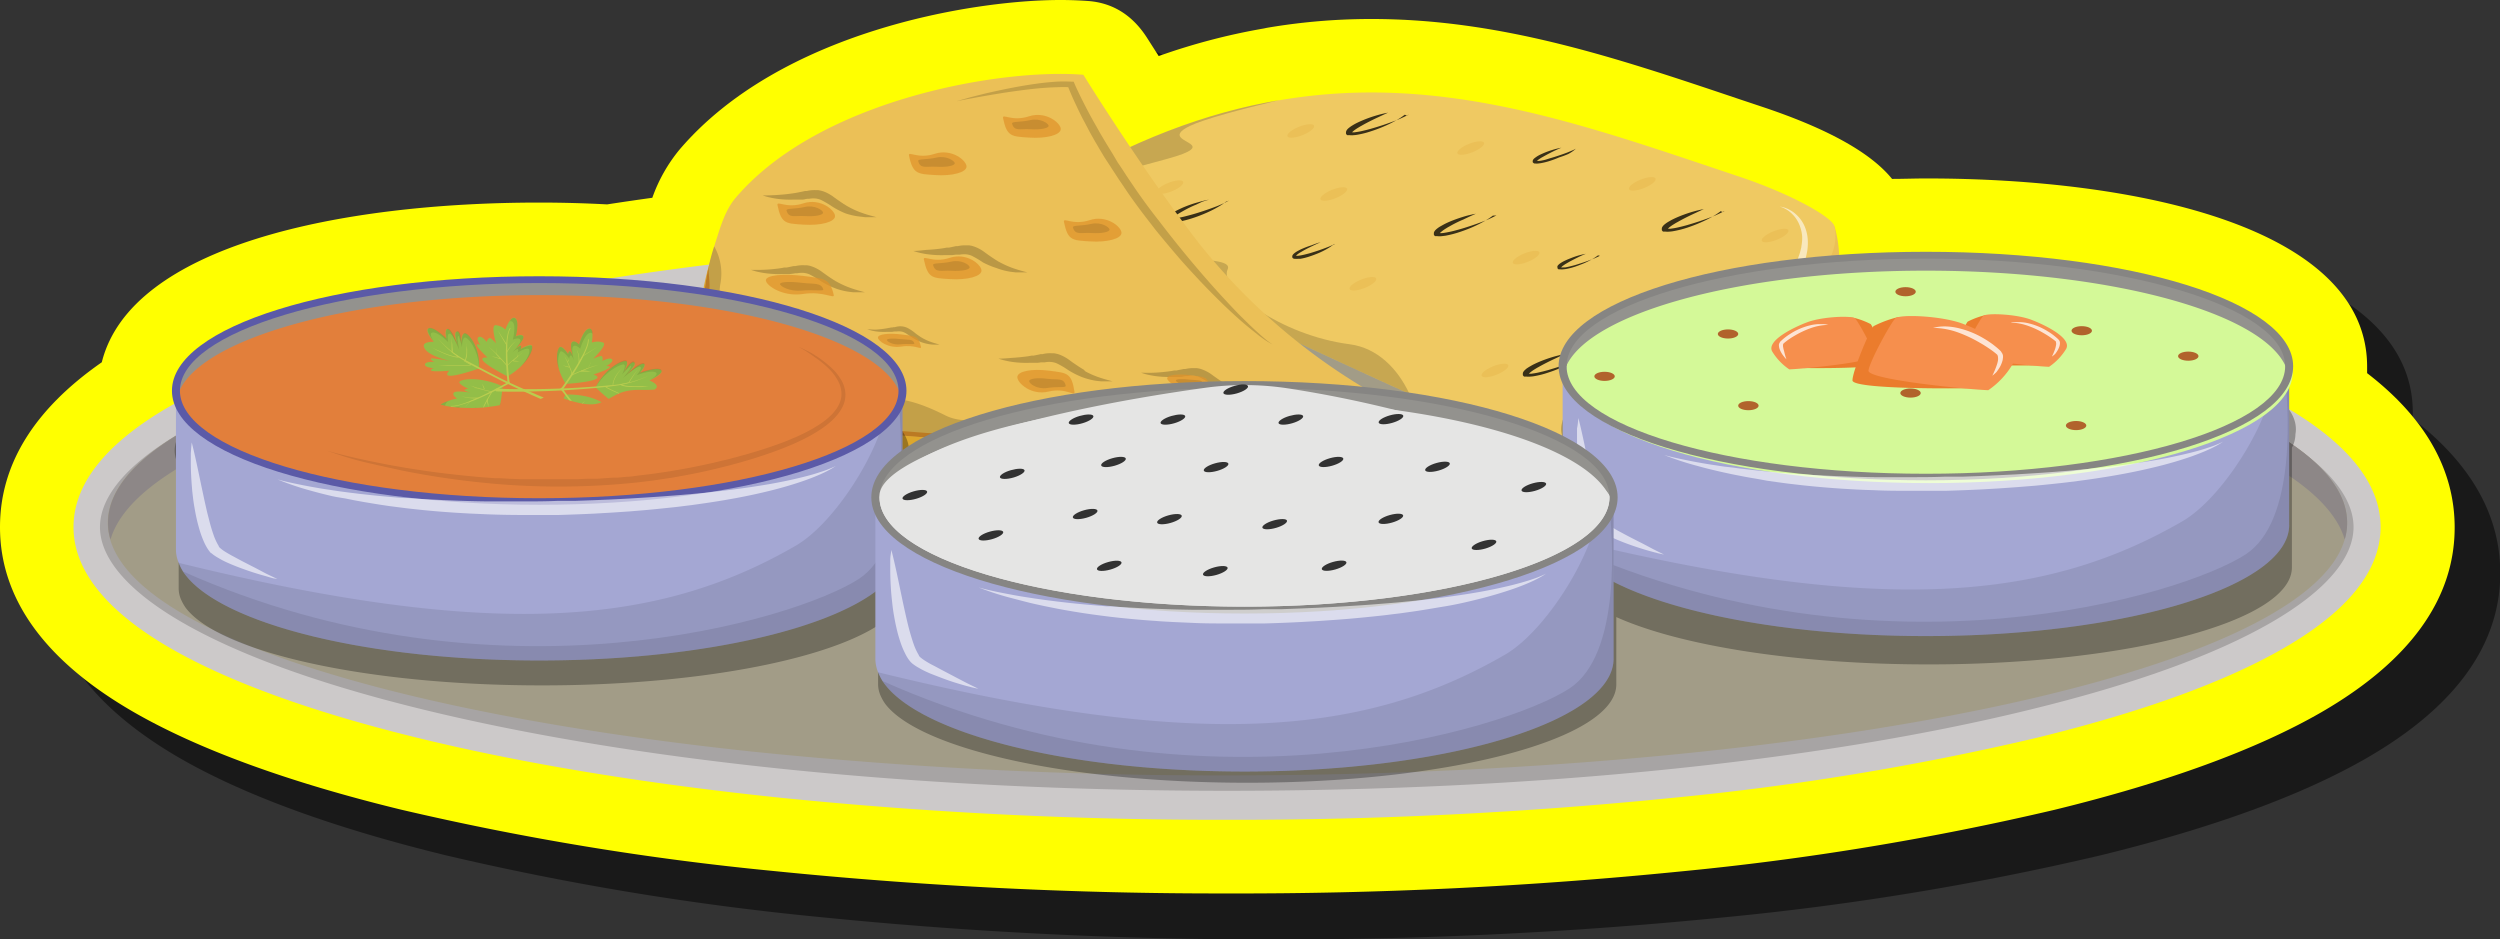 <svg xmlns="http://www.w3.org/2000/svg" xmlns:xlink="http://www.w3.org/1999/xlink" width="438.36" height="164.72" viewBox="0 0 438.36 164.72">
  <rect x="0" y="0" width="438.36" height="164.72" fill="#333333" stroke="none"/>
  <defs>
    <style>
      .cls-1 {
        fill: none;
      }

      .cls-2 {
        isolation: isolate;
      }

      .cls-3 {
        opacity: 0.5;
      }

      .cls-4 {
        fill: #ff0;
      }

      .cls-10, .cls-5 {
        opacity: 0.17;
      }

      .cls-10, .cls-13, .cls-18, .cls-22, .cls-24, .cls-32, .cls-41, .cls-5 {
        mix-blend-mode: overlay;
      }

      .cls-6 {
        fill: #a7a4a4;
      }

      .cls-7 {
        fill: #ccc9c9;
      }

      .cls-8 {
        fill: #a29c87;
      }

      .cls-9 {
        fill: #8d8787;
      }

      .cls-11 {
        fill: #ebc057;
      }

      .cls-12 {
        fill: #efc962;
      }

      .cls-13, .cls-38 {
        opacity: 0.76;
      }

      .cls-14 {
        opacity: 0.58;
      }

      .cls-14, .cls-28, .cls-38 {
        mix-blend-mode: soft-light;
      }

      .cls-15 {
        fill: #fff;
      }

      .cls-16 {
        fill: #dda72d;
      }

      .cls-17 {
        opacity: 0.63;
      }

      .cls-18 {
        opacity: 0.33;
      }

      .cls-19 {
        fill: #e1932a;
      }

      .cls-20 {
        fill: #9aa859;
      }

      .cls-21 {
        opacity: 0.72;
      }

      .cls-22 {
        opacity: 0.3;
      }

      .cls-23 {
        fill: #a4a7d3;
      }

      .cls-24, .cls-32 {
        opacity: 0.09;
      }

      .cls-25 {
        fill: #e27f3b;
      }

      .cls-26 {
        fill: #93928e;
      }

      .cls-27 {
        fill: #5b5aa7;
      }

      .cls-28 {
        opacity: 0.6;
      }

      .cls-29 {
        clip-path: url(#clip-path);
      }

      .cls-30 {
        fill: #93be48;
      }

      .cls-31 {
        fill: #bacd4e;
      }

      .cls-33 {
        fill: #d4f998;
      }

      .cls-34 {
        fill: #868583;
      }

      .cls-35 {
        fill: #b1632c;
      }

      .cls-36 {
        fill: #eb7c2d;
      }

      .cls-37 {
        fill: #f68f4d;
      }

      .cls-39 {
        fill: #d96327;
      }

      .cls-40 {
        fill: #e5e5e4;
      }

      .cls-41 {
        opacity: 0.78;
      }
    </style>
    <clipPath id="clip-path">
      <path class="cls-1" d="M70.13,65.71a13.08,13.08,0,0,0,9.65,5.71c6.5.51,7.84-.77,11.54-.78S96,68.87,97,69.19s5.44,2.34,8,1.52,3.27-2.51,7.63-2.34,13.46-1.86,12.67-4.59S99,53.27,99,53.27l-26.4.59Z"/>
    </clipPath>
  </defs>
  <g class="cls-2">
    <g id="Layer_1" data-name="Layer 1">
      <g>
        <path class="cls-3" d="M223.21,164.72a779.3,779.3,0,0,1-79.36-3.91A494.88,494.88,0,0,1,78.28,150c-19.75-4.82-35.5-10.57-46.81-17.1-15.53-9-23.41-19.87-23.41-32.42,0-11,6-20.65,17.86-28.9,5.11-20.52,42-28,76.69-28,4,0,8,.1,11.91.31q3.9-.6,7.93-1.16a27.53,27.53,0,0,1,4.78-8.47C144.94,13.54,178.63,8.06,194,8.06c1.78,0,3.49.07,5.06.2,4.29.36,7.72,2.58,10.25,6.58l1.94,3.06A111.08,111.08,0,0,1,229.62,13l.57-.11a105.32,105.32,0,0,1,13.17-1.43c1.72-.08,3.44-.12,5.14-.12,22.75,0,42.88,6.77,64.19,13.93l4.13,1.39c13.52,4.47,19.92,8.92,23,12.71,2,0,4-.07,5.95-.07,37.37,0,77.3,8.66,77.3,33q0,.55,0,1.14c10.19,7.84,15.34,16.91,15.34,27.05,0,12.55-7.87,23.46-23.41,32.42-11.31,6.53-27.06,12.28-46.81,17.1a494.88,494.88,0,0,1-65.57,10.81A779,779,0,0,1,223.21,164.72Z"/>
        <path class="cls-4" d="M215.15,156.66a776.07,776.07,0,0,1-79.36-3.92,495,495,0,0,1-65.57-10.8c-19.75-4.82-35.5-10.58-46.81-17.1C7.87,115.87,0,105,0,92.42c0-11,6-20.65,17.85-28.9,5.12-20.52,42-28,76.7-28,4,0,8,.11,11.9.32,2.6-.4,5.25-.79,7.93-1.16a27.78,27.78,0,0,1,4.79-8.47C136.87,5.48,170.57,0,185.91,0c1.79,0,3.49.07,5.06.19,4.3.37,7.73,2.58,10.25,6.59l1.95,3.05A112,112,0,0,1,221.56,5l.57-.12a109,109,0,0,1,13.16-1.43c1.72-.08,3.44-.12,5.15-.12,22.75,0,42.88,6.77,64.19,13.94l4.13,1.38c13.51,4.48,19.92,8.93,23,12.72,2,0,4-.08,6-.08,37.37,0,77.3,8.66,77.3,33,0,.38,0,.76,0,1.14,10.19,7.84,15.35,16.92,15.35,27.06,0,12.55-7.88,23.45-23.41,32.42-11.32,6.52-27.06,12.28-46.81,17.1a493.34,493.34,0,0,1-65.57,10.8A776.36,776.36,0,0,1,215.15,156.66Z"/>
        <g>
          <path class="cls-5" d="M405.51,91.66c0,24.46-85.3,44.3-190.54,44.3a753.79,753.79,0,0,1-80.77-4.16c80-2.75,221.92-10,238.14-35,8.16-12.55-17.86-29.19-35-39.13C379,65.83,405.51,78,405.51,91.66Z"/>
          <g>
            <ellipse class="cls-6" cx="215.15" cy="92.42" rx="199.91" ry="48.79"/>
            <path class="cls-7" d="M215.15,143.75a764.64,764.64,0,0,1-78-3.84c-23.9-2.47-45.38-6-63.83-10.51s-33.17-9.82-43.43-15.74c-11.24-6.49-17-13.64-17-21.24s5.71-14.75,17-21.24C40.11,65.26,54.72,60,73.28,55.44s39.93-8,63.83-10.51a764.57,764.57,0,0,1,78-3.85,764.37,764.37,0,0,1,78,3.85A480.34,480.34,0,0,1,357,55.44c18.56,4.53,33.17,9.82,43.42,15.74,11.25,6.49,17,13.64,17,21.24s-5.71,14.75-17,21.24c-10.25,5.92-24.86,11.21-43.42,15.74a480.34,480.34,0,0,1-63.84,10.51A764.44,764.44,0,0,1,215.15,143.75Zm0-97.57c-53.23,0-103.25,5-140.85,14.22C56.14,64.84,41.93,70,32,75.68c-9.46,5.46-14.47,11.25-14.47,16.74s5,11.28,14.47,16.74c9.89,5.7,24.1,10.84,42.26,15.27,37.6,9.18,87.62,14.23,140.85,14.23s103.25-5,140.85-14.23c18.15-4.43,32.37-9.57,42.26-15.27,9.46-5.46,14.46-11.25,14.46-16.74s-5-11.28-14.46-16.74C388.37,70,374.15,64.84,356,60.4,318.4,51.23,268.38,46.18,215.15,46.18Z"/>
            <path class="cls-8" d="M411.55,91.66c0,24.46-87.88,44.3-196.31,44.3A799.82,799.82,0,0,1,132,131.8c-66.82-7.08-113.1-22.38-113.1-40.14,0-24.47,87.89-44.31,196.31-44.31,48,0,92,3.89,126.09,10.35C384.27,65.83,411.55,78,411.55,91.66Z"/>
            <path class="cls-9" d="M411.56,91.66a9.87,9.87,0,0,1-.43,2.94c-6.72-23.1-91.85-41.36-195.88-41.36S26.07,71.5,19.38,94.6a9.89,9.89,0,0,1-.44-2.94c0-24.47,87.88-44.31,196.31-44.31S411.56,67.19,411.56,91.66Z"/>
            <g class="cls-10">
              <path d="M81.43,109c-1.09-.21-2.17-.45-3.26-.71s-2.16-.52-3.24-.8c-2.15-.57-4.3-1.2-6.43-1.9-1.07-.35-2.13-.71-3.19-1.1l-1.58-.59-1.58-.64c-1-.43-2.09-.89-3.12-1.39s-2.06-1-3.07-1.63a27.59,27.59,0,0,1-3-2A18,18,0,0,1,51.56,97a11,11,0,0,1-1.32-1.52,4.91,4.91,0,0,1-.31-.44l-.14-.23-.14-.25-.07-.12a.83.83,0,0,1-.07-.13L49.38,94c0-.09-.08-.18-.11-.27l-.06-.14a1.21,1.21,0,0,1-.05-.14l-.11-.29L49,92.88a.83.83,0,0,1,0-.15l0-.16-.06-.32a6.66,6.66,0,0,1-.07-1.34c0-.22,0-.45.08-.67l0-.17V90l0-.08c0-.11.06-.21.08-.32a6.89,6.89,0,0,1,.46-1.18,8.27,8.27,0,0,1,1.28-1.88,12.05,12.05,0,0,1,1.46-1.41c.51-.41,1-.79,1.54-1.13s1-.66,1.57-.95,1.05-.57,1.58-.83c1.07-.53,2.14-1,3.21-1.42s2.16-.82,3.24-1.18c2.17-.74,4.34-1.37,6.53-2,1.09-.29,2.18-.56,3.27-.82l3.27-.75L78,75.72l.41-.09.41-.08.82-.17L83,74.71c1.09-.23,2.19-.43,3.29-.64l3.28-.6,1.65-.28,1.65-.28,1.64-.27c.55-.09,1.1-.19,1.65-.27l3.3-.5c1.1-.17,2.2-.34,3.3-.48l3.31-.46,1.65-.22,1.65-.21,3.31-.4,1.65-.2,1.65-.19q13.25-1.48,26.51-2.36T169,66.07L172.3,66l3.32-.07,3.32-.06,3.32,0q6.65-.07,13.28,0t13.27.27c4.43.15,8.85.33,13.27.63-8.83.75-17.64,1.42-26.46,2.11S178,70.17,169.2,70.87c-17.6,1.43-35.17,2.95-52.69,4.92-2.19.23-4.37.51-6.56.76l-1.64.19-1.64.21-3.28.42c-1.09.13-2.18.28-3.27.43l-3.27.44c-.55.07-1.09.16-1.64.24l-1.63.24-3.26.47-3.26.52c-1.09.17-2.18.33-3.26.53l-3.25.55-.81.14-.41.07-.4.08-1.62.3L74.07,82c-1.08.21-2.14.43-3.21.66s-2.13.48-3.18.74-2.11.53-3.15.82a55.22,55.22,0,0,0-6.09,2.08c-.48.21-1,.42-1.43.65s-.93.46-1.37.72l-.33.19-.32.2-.31.21c-.1.07-.2.13-.3.21a8.73,8.73,0,0,0-1.08.9,4.79,4.79,0,0,0-.75.95,2.37,2.37,0,0,0-.22.46.56.56,0,0,0,0,.12V91a1.42,1.42,0,0,0,0,.22,3.49,3.49,0,0,0,0,.46.5.5,0,0,0,0,.12v.07s0,0,0,.06a.59.59,0,0,0,0,.13l0,.13a.64.64,0,0,0,0,.07l0,.07,0,.14.06.14,0,.08,0,.07.07.14.08.15c.05.1.11.2.17.3a9.2,9.2,0,0,0,.89,1.16,12.65,12.65,0,0,0,1.09,1.11,25.21,25.21,0,0,0,2.54,2A54.58,54.58,0,0,0,63,101.05c2,1,4,2,6,2.91s4.09,1.78,6.16,2.62S79.33,108.21,81.43,109Z"/>
            </g>
          </g>
          <g>
            <g>
              <path class="cls-11" d="M319.87,55.75a0,0,0,0,0,0,0c-9.63,17.95-42.55,26.44-43.94,25-3.11-1.19-6.2-10.41-6.2-10.41l17.14-28.92,23.29-1.15h0l11.51-.58A21.09,21.09,0,0,1,319.87,55.75Z"/>
              <path class="cls-5" d="M319.85,55.77c-9.63,17.95-42.55,26.44-43.94,25-3.11-1.19-6.2-10.41-6.2-10.41l17.14-28.92,23.29-1.15h0c3.62.59,9,5.87,9,6.92.16,11.92-15.22,12.16-19.82,14.61s-16.26,12.05-15.52,15.77,20.76-8.6,25.85-13C312.44,62.33,316.6,58.65,319.85,55.77Z"/>
              <path class="cls-12" d="M316.6,51.34a23.07,23.07,0,0,1-12.17,7.55c-4.74,1.2-8.19,2.07-11.77,5.14a56.2,56.2,0,0,0-8.8,10.15c-1.47,2.07-4,7.06-7.63,6.79-2.2-.17-11.43-4-23.4-9.33-1.85-.84-3.75-1.68-5.69-2.57-24.32-11-56.28-26.36-65.89-31-1.33-.65,1.38-3.92,2.63-4.69,14.51-8.79,27.77-13.66,40.33-15.8a.53.53,0,0,1,.12,0,95.63,95.63,0,0,1,11.59-1.26c23.8-1.1,45.46,6.76,68.75,14.55,9.79,3.24,17,7.47,17,8.91C322.58,44.32,319.49,47.82,316.6,51.34Z"/>
              <g class="cls-13">
                <path d="M215.52,35.16a18.93,18.93,0,0,1-2.16,1c-.74.29-1.48.55-2.23.8s-1.51.49-2.27.7l-1.14.3c-.38.09-.76.18-1.14.24l-.55.07a1.74,1.74,0,0,1-.46,0h0l0,0s0,0,0,0l0,0a.43.43,0,0,0,0,0s0,0,0,0v.05a.25.25,0,0,1,.08-.1l.07-.08.09-.08a6.82,6.82,0,0,1,.88-.62l.49-.29.5-.28c.67-.37,1.37-.71,2.08-1l1.07-.51L212,35l-.6.12-.6.14-1.17.33a22.1,22.1,0,0,0-2.28.83c-.37.17-.74.34-1.1.53-.18.09-.35.19-.53.3a6,6,0,0,0-.52.36l-.26.22a1.19,1.19,0,0,0-.24.34.6.6,0,0,0-.08.3.41.41,0,0,1,0,.11s0,.07,0,.11,0,.06.06.1l.07.09a.27.27,0,0,1,.08.07l.05,0,0,0,.08,0,.07,0,.13,0,.12,0a2.83,2.83,0,0,0,.76,0l.66-.08a18.48,18.48,0,0,0,2.41-.62c.78-.25,1.53-.54,2.27-.86a19.41,19.41,0,0,0,2.14-1.07c.35-.19.68-.4,1-.62l.47-.35A3.89,3.89,0,0,0,215.52,35.16Z"/>
              </g>
              <g class="cls-13">
                <path d="M278,62.42a20,20,0,0,1-2.16,1c-.73.28-1.48.55-2.23.8s-1.5.48-2.26.7c-.38.1-.76.21-1.15.29a11.56,11.56,0,0,1-1.14.24l-.55.08a3.5,3.5,0,0,1-.46,0h0l0,0s0,0,0,0l0,0s0,0,0,0v0s0,.06,0,.06a.63.63,0,0,1,.08-.11l.08-.08.09-.08a6.66,6.66,0,0,1,.87-.61c.16-.1.32-.2.49-.29s.33-.19.5-.28c.68-.37,1.37-.72,2.08-1.06l1.07-.5,1.08-.5-.6.12-.59.14c-.4.1-.79.21-1.18.33a24,24,0,0,0-2.28.84c-.37.16-.73.33-1.09.52l-.54.31c-.17.11-.35.22-.52.35l-.25.23a1.29,1.29,0,0,0-.25.33.55.55,0,0,0-.07.31.38.38,0,0,0,0,.1l0,.11.06.1a.34.34,0,0,0,.08.09.27.27,0,0,0,.08.07l0,0,0,0,.08,0,.07,0,.13,0,.12,0a3.26,3.26,0,0,0,.76,0,4.58,4.58,0,0,0,.66-.08,15.47,15.47,0,0,0,2.41-.62,23.63,23.63,0,0,0,2.27-.86,22.58,22.58,0,0,0,2.15-1.06c.34-.2.68-.4,1-.63l.47-.34C277.69,62.67,277.84,62.55,278,62.42Z"/>
              </g>
              <g class="cls-13">
                <path d="M262.4,37.76a20,20,0,0,1-2.16,1c-.73.28-1.48.55-2.23.8s-1.5.49-2.26.7c-.38.1-.76.21-1.15.3s-.76.17-1.14.23a5.21,5.21,0,0,1-.55.08,1.75,1.75,0,0,1-.46,0h0l0,0s0,0,0,0,0,0,0,0l0,0v0c0,.05,0,.05,0,.05a.63.63,0,0,1,.08-.11l.08-.07a.24.24,0,0,1,.09-.08,6.69,6.69,0,0,1,.87-.62c.16-.1.32-.2.49-.29s.33-.19.5-.28c.68-.37,1.37-.71,2.08-1,.35-.18.71-.34,1.07-.51l1.08-.49-.6.12-.59.14c-.4.09-.79.21-1.18.33a23.94,23.94,0,0,0-2.28.83c-.37.16-.73.33-1.09.53l-.54.3a5.41,5.41,0,0,0-.52.36,2.46,2.46,0,0,0-.25.22,1.29,1.29,0,0,0-.25.33.55.55,0,0,0-.07.31.31.31,0,0,0,0,.1l0,.11.06.1a.24.24,0,0,0,.08.09.27.27,0,0,0,.08.07l0,0,0,0,.08,0,.07,0,.13,0,.12,0a3.31,3.31,0,0,0,.76,0l.66-.08a18.08,18.08,0,0,0,2.41-.62c.78-.26,1.54-.54,2.27-.86s1.46-.68,2.15-1.07c.34-.2.68-.4,1-.63.16-.11.32-.22.47-.34A5.3,5.3,0,0,0,262.4,37.76Z"/>
              </g>
              <g class="cls-13">
                <path d="M302.37,37a20,20,0,0,1-2.16,1c-.73.28-1.48.55-2.23.8s-1.5.48-2.26.7c-.38.1-.76.21-1.15.29a11.56,11.56,0,0,1-1.14.24l-.55.08h-.46l0,0,0,0s0,0,0,0a.09.09,0,0,1,0,0,0,0,0,0,1,0,0c0,.05,0,.06,0,.06l.08-.11a.6.6,0,0,0,.08-.08l.08-.08a7.55,7.55,0,0,1,.88-.61c.16-.1.32-.2.49-.29s.33-.19.5-.28c.67-.37,1.37-.72,2.08-1.06l1.07-.5,1.08-.5-.6.12-.59.14c-.4.1-.79.21-1.18.33a24,24,0,0,0-2.28.84c-.37.16-.73.33-1.09.52l-.54.31a5.41,5.41,0,0,0-.52.36,2.46,2.46,0,0,0-.25.22,1.29,1.29,0,0,0-.25.33.55.55,0,0,0-.07.31.38.38,0,0,0,0,.1l0,.11.06.1a.34.34,0,0,0,.08.09.27.27,0,0,0,.08.07l0,0,0,0,.08,0,.07,0,.13,0,.12,0a3.26,3.26,0,0,0,.76,0,4.58,4.58,0,0,0,.66-.08,16.66,16.66,0,0,0,2.41-.61c.78-.26,1.54-.55,2.27-.87a22.58,22.58,0,0,0,2.15-1.06c.34-.2.68-.4,1-.63l.47-.34C302.09,37.27,302.24,37.15,302.37,37Z"/>
              </g>
              <g class="cls-13">
                <path d="M247,20.09a20.86,20.86,0,0,1-2.16,1c-.74.28-1.48.55-2.23.8s-1.51.48-2.27.7c-.38.1-.76.21-1.14.29a11.56,11.56,0,0,1-1.14.24l-.55.08a3.47,3.47,0,0,1-.46,0h0s0,0,0,0h0l0,0s0,0,0,0l0,0a.43.43,0,0,1,0,0s0,0,0,0a.45.45,0,0,0,0,.06.33.33,0,0,1,.08-.11l.07-.08.09-.08a6.79,6.79,0,0,1,.88-.61c.16-.1.32-.2.49-.29s.33-.19.5-.28c.67-.37,1.37-.72,2.08-1.06l1.07-.5,1.08-.5-.6.12-.6.14q-.58.15-1.17.33a22.15,22.15,0,0,0-2.28.84c-.37.16-.74.33-1.1.52-.18.1-.36.2-.53.31a4.4,4.4,0,0,0-.52.36,2.53,2.53,0,0,0-.26.22,1.28,1.28,0,0,0-.24.33.64.64,0,0,0-.08.31s0,.06,0,.1,0,.07,0,.11a.33.33,0,0,0,.06.1l.07.09.08.07,0,0,0,0a.2.2,0,0,0,.08,0s0,0,.07,0a.33.33,0,0,0,.13,0l.12,0a3.26,3.26,0,0,0,.76,0,4.76,4.76,0,0,0,.66-.08,15.76,15.76,0,0,0,2.41-.62c.78-.25,1.53-.54,2.27-.86a21.29,21.29,0,0,0,2.14-1.06c.35-.2.68-.4,1-.63l.47-.34C246.73,20.34,246.88,20.22,247,20.09Z"/>
              </g>
              <g class="cls-13">
                <path d="M234.06,42.76c-.24.13-.48.24-.73.35s-.49.21-.75.3c-.5.2-1,.38-1.52.55s-1,.33-1.54.48l-.78.2c-.26.06-.52.12-.78.16l-.37.05h-.34l0,0,0,0,0,0a0,0,0,0,0,0,0v0s0,0,0,0l.06-.07a1.14,1.14,0,0,1,.11-.11,4,4,0,0,1,.6-.42l.67-.39c.92-.5,1.9-.95,2.89-1.4A14.73,14.73,0,0,0,230,43a15.88,15.88,0,0,0-1.55.57q-.39.16-.75.36a4.54,4.54,0,0,0-.72.45l-.17.15a1.06,1.06,0,0,0-.17.23.41.41,0,0,0-.05.21v.07l0,.07a.42.42,0,0,0,.09.14l.11.08.1.05.1,0,.08,0a2.22,2.22,0,0,0,.51,0l.45,0a10.78,10.78,0,0,0,1.65-.43c.53-.17,1-.36,1.55-.58a15.29,15.29,0,0,0,1.46-.73c.23-.14.46-.27.68-.43l.32-.23C233.87,42.93,234,42.85,234.06,42.76Z"/>
              </g>
              <g class="cls-13">
                <path d="M280.53,44.85c-.24.13-.48.24-.73.35s-.49.21-.74.3c-.51.2-1,.38-1.53.55s-1,.33-1.54.48l-.78.2c-.26.06-.52.12-.78.16l-.37,0a1.83,1.83,0,0,1-.32,0h0l0,0,0,0,0,0s0,0,0,0v0s0,0,0,0,0,0,.06-.07l.11-.11a6.23,6.23,0,0,1,.6-.42l.67-.39c.93-.5,1.9-1,2.89-1.4a14.73,14.73,0,0,0-1.62.4c-.53.17-1,.36-1.55.58-.25.11-.5.22-.75.35a5.67,5.67,0,0,0-.72.45,1.29,1.29,0,0,0-.17.16.8.8,0,0,0-.17.22.43.43,0,0,0,0,.21.15.15,0,0,0,0,.07.24.24,0,0,0,0,.08,1,1,0,0,0,.09.13l.11.08.11,0,.09,0h.08a2.3,2.3,0,0,0,.52,0l.44-.05a12.07,12.07,0,0,0,1.65-.42c.53-.18,1-.37,1.55-.59a15.29,15.29,0,0,0,1.46-.73,7,7,0,0,0,.68-.43l.33-.23Z"/>
              </g>
              <g class="cls-13">
                <path d="M276.32,26.07a6.82,6.82,0,0,1-.72.35l-.75.31c-.5.19-1,.37-1.52.54s-1,.33-1.55.48L271,28c-.25.07-.51.12-.77.17l-.38.05h-.34l0,0,0,0s0,0,0,0a0,0,0,0,1,0,0v.06a.31.31,0,0,1,0-.07,1.14,1.14,0,0,0,.11-.11c.17-.14.39-.28.6-.42l.68-.38c.92-.5,1.89-1,2.88-1.4a12.62,12.62,0,0,0-1.61.4,14.56,14.56,0,0,0-1.56.57c-.25.11-.5.22-.75.35a5,5,0,0,0-.71.46,1.19,1.19,0,0,0-.18.15,1.05,1.05,0,0,0-.17.22.59.59,0,0,0-.05.21.15.15,0,0,0,0,.07.26.26,0,0,0,0,.08.28.28,0,0,0,.09.13.28.28,0,0,0,.11.08l.1.05.09,0,.08,0a2.31,2.31,0,0,0,.52,0l.45-.06a12.3,12.3,0,0,0,1.64-.42,16,16,0,0,0,1.55-.59A15.29,15.29,0,0,0,275,27a7.92,7.92,0,0,0,.69-.42l.32-.24Z"/>
              </g>
              <path class="cls-5" d="M247.14,69.07c-24.32-11-56.28-26.36-65.89-31-1.33-.65,1.38-3.92,2.63-4.69,14.51-8.79,27.77-13.66,40.33-15.8-6.52,1.56-13,3.28-15.52,4.48-5.74,2.77,4.22,2.79-1.32,4.94s-26.94,5.38-18.57,12.9,28,4,26.45,7.35,9.22,11.53,21.39,13.11C241.57,61,245.12,64.71,247.14,69.07Z"/>
              <g>
                <ellipse class="cls-11" cx="291.04" cy="52.42" rx="2.51" ry="0.8" transform="translate(1.25 111.35) rotate(-21.71)"/>
                <path class="cls-11" d="M269.91,44.21c-.21-.38-1.43-.27-2.71.26s-2.14,1.27-1.92,1.66,1.43.27,2.71-.26S270.13,44.6,269.91,44.21Z"/>
                <path class="cls-11" d="M264.45,64c-.22-.38-1.44-.27-2.72.26s-2.14,1.27-1.92,1.66,1.43.27,2.71-.26S264.66,64.4,264.45,64Z"/>
                <ellipse class="cls-11" cx="287.97" cy="32.26" rx="2.51" ry="0.8" transform="translate(8.49 108.79) rotate(-21.71)"/>
                <ellipse class="cls-11" cx="238.98" cy="49.78" rx="2.51" ry="0.8" transform="translate(-1.46 91.91) rotate(-21.71)"/>
                <path class="cls-11" d="M260.2,25c-.22-.38-1.43-.27-2.71.26s-2.14,1.28-1.92,1.66,1.43.27,2.71-.26S260.42,25.39,260.2,25Z"/>
                <path class="cls-11" d="M236.19,33.06c-.22-.39-1.44-.27-2.71.26s-2.14,1.27-1.93,1.66,1.44.27,2.72-.26S236.41,33.44,236.19,33.06Z"/>
                <path class="cls-11" d="M230.4,22c-.22-.38-1.43-.27-2.71.26s-2.14,1.27-1.93,1.66,1.44.27,2.72-.26S230.62,22.41,230.4,22Z"/>
                <ellipse class="cls-11" cx="205.14" cy="32.83" rx="2.51" ry="0.8" transform="translate(2.4 78.2) rotate(-21.71)"/>
                <path class="cls-11" d="M313.57,40.34c-.22-.39-1.43-.27-2.71.26s-2.14,1.27-1.92,1.66,1.43.27,2.71-.26S313.79,40.72,313.57,40.34Z"/>
              </g>
              <g class="cls-10">
                <path d="M290.11,73.67c.59-.23,1.16-.48,1.72-.74s1.12-.54,1.67-.82c1.09-.56,2.16-1.16,3.21-1.79s2.07-1.31,3.05-2a17.54,17.54,0,0,0,1.43-1.18l.34-.33.33-.35.08-.09.08-.1.16-.2.15-.23.1-.16a2.39,2.39,0,0,1,.42-.44,5.2,5.2,0,0,1,.62-.44c.45-.28,1-.54,1.5-.8s1.08-.49,1.64-.73l1.69-.71c1.14-.47,2.29-1,3.4-1.53a14.44,14.44,0,0,0,1.62-.93,6.72,6.72,0,0,0,.73-.56,2.87,2.87,0,0,0,.59-.67,4.07,4.07,0,0,1-.77.47q-.4.2-.84.36c-.57.21-1.15.4-1.74.58-1.19.36-2.39.69-3.59,1.05l-.9.28-.9.3c-.6.2-1.2.42-1.79.66a14.41,14.41,0,0,0-1.77.86,9.39,9.39,0,0,0-.86.59l-.2.18a1.8,1.8,0,0,0-.2.19,4,4,0,0,0-.37.45l-.08.13-.05.07-.08.13-.11.14-.05.07-.06.07c-.09.09-.17.19-.26.29l-.14.14a1.85,1.85,0,0,0-.14.14c-.39.38-.82.75-1.26,1.13s-.89.73-1.35,1.09l-.69.55-.7.54C293.87,70.72,292,72.15,290.11,73.67Z"/>
              </g>
              <g class="cls-14">
                <path class="cls-15" d="M279.09,74.52c1.6-1.85,3.18-3.71,4.79-5.55.8-.92,1.62-1.83,2.44-2.73l.62-.67.31-.34.32-.33.63-.66.64-.64.66-.64c.22-.2.44-.42.67-.61l.34-.29.17-.15.08-.07.08-.06a6.72,6.72,0,0,1,.71-.47c.25-.14.52-.29.8-.42s.55-.27.84-.4c.57-.26,1.17-.5,1.77-.74,1.2-.47,2.42-.93,3.65-1.38s2.47-.92,3.7-1.41,2.45-1,3.66-1.54,2.39-1.15,3.54-1.82a22.12,22.12,0,0,0,3.25-2.25A15.1,15.1,0,0,0,314.18,50a10.81,10.81,0,0,0,1.15-1.56,2.39,2.39,0,0,0,.13-.21l.11-.21a3.42,3.42,0,0,0,.21-.43,2,2,0,0,0,.1-.21l.08-.21c.06-.14.12-.28.17-.42a15.11,15.11,0,0,0,.55-1.73c.07-.29.12-.58.18-.88s.09-.59.11-.89a8.43,8.43,0,0,0-.05-1.81,7.32,7.32,0,0,0-.49-1.76,6.15,6.15,0,0,0-1-1.58c-.1-.12-.22-.23-.33-.35l-.18-.16-.09-.08-.09-.08a5.07,5.07,0,0,0-.81-.56,4.92,4.92,0,0,0-.9-.42,4.23,4.23,0,0,0-1-.23,3.68,3.68,0,0,1,.47.15,3.49,3.49,0,0,1,.44.2,4.59,4.59,0,0,1,.79.5,5.58,5.58,0,0,1,.67.61l.08.08.07.08a2.09,2.09,0,0,1,.14.17,4,4,0,0,1,.26.35,5.74,5.74,0,0,1,.73,1.52A6.44,6.44,0,0,1,316,41.5a7.51,7.51,0,0,1-.13,1.64c0,.28-.11.55-.17.82s-.14.53-.24.8-.09.26-.14.4l-.15.39-.08.2-.09.19-.17.39-.19.39-.09.19c0,.06-.07.13-.1.18s-.13.24-.21.36l-.1.18-.12.17a8.84,8.84,0,0,1-1.09,1.3,14.88,14.88,0,0,1-1.32,1.17,23.67,23.67,0,0,1-3.09,2c-1.1.6-2.24,1.16-3.41,1.67s-2.37,1-3.58,1.49-2.43.95-3.65,1.42l-1.84.71c-.62.24-1.23.49-1.84.75s-1.22.53-1.83.82a18.53,18.53,0,0,0-1.79,1,9.66,9.66,0,0,0-.85.62l-.1.08-.1.09-.18.16-.35.34c-.24.22-.45.45-.67.68l-.64.68a71.8,71.8,0,0,0-4.56,5.75c-.71,1-1.39,2-2.06,3S279.71,73.5,279.09,74.52Z"/>
              </g>
            </g>
            <g>
              <path class="cls-16" d="M169.36,37.67s-17.66-15.14-17.7-15.12c-8.5,3.28-16.8,7.72-21.92,16.22-4.65-1.57-10.59,21.71-5.16,32.82-.42,4,21.83,7.17,36.11,8,11.46,1.3,33.42,3,48,.16,12.06-1,22.79-2.78,28.36-5.6a16.13,16.13,0,0,0,4.34-4.81s-31-5.5-40.66-9.85A99,99,0,0,1,169.36,37.67Z"/>
              <path class="cls-11" d="M241.37,69.3a31.45,31.45,0,0,1-6.15,2.9c-.57.21-1.16.4-1.77.6C202,82.82,126.65,75.11,125.11,70a46.87,46.87,0,0,1-.88-23.09h0c.27-1.26.6-2.51,1-3.72,1-3.05,1.79-6.2,3.79-8.54,14.78-17.31,46.73-22.7,60.94-21.54,0,0,9.92,16.08,20.14,29.38A107.83,107.83,0,0,0,241.37,69.3Z"/>
              <g class="cls-17">
                <g class="cls-18">
                  <path d="M133.72,34.26a9.12,9.12,0,0,0,1.29.37c.44.1.88.18,1.34.24a16.78,16.78,0,0,0,2.75.13c.24,0,.47,0,.7,0l.35,0,.34,0c.23,0,.46,0,.69-.08l.35-.06.17,0h.15a4,4,0,0,1,1.07-.06,3.36,3.36,0,0,1,1,.24,16.46,16.46,0,0,1,2,1.17,13.56,13.56,0,0,0,2.37,1.22A12.34,12.34,0,0,0,151,38l.69.08.69,0H153l.68,0c-.86-.23-1.71-.45-2.5-.74a14.43,14.43,0,0,1-2.26-1l-.26-.14-.26-.15-.25-.16-.25-.15-1-.68c-.33-.24-.67-.48-1-.72a7.7,7.7,0,0,0-1.25-.68,4.8,4.8,0,0,0-.76-.24l-.41-.08-.42,0a5.44,5.44,0,0,0-1.58.15l-.17,0-.15,0-.31.07-.62.13-.31.06-.31.06-.63.1c-.85.12-1.71.21-2.59.27S134.62,34.27,133.72,34.26Z"/>
                </g>
                <g class="cls-18">
                  <path d="M160.15,44a10.67,10.67,0,0,0,1.29.37c.44.09.89.18,1.34.23a18,18,0,0,0,2.75.14l.7,0,.35,0,.34,0,.69-.09.35,0,.17,0,.08,0h.07a5,5,0,0,1,1.07-.06,3.36,3.36,0,0,1,1,.24,16.62,16.62,0,0,1,2,1.18A14.28,14.28,0,0,0,174.72,47a11.76,11.76,0,0,0,2.67.68l.69.08.69,0h.68c.23,0,.46,0,.68,0-.86-.23-1.71-.46-2.5-.74a16.58,16.58,0,0,1-2.26-1l-.26-.15c-.09,0-.17-.1-.26-.15l-.25-.15-.25-.16c-.33-.22-.66-.44-1-.68s-.67-.48-1-.72a7,7,0,0,0-1.25-.67,6.15,6.15,0,0,0-.76-.25l-.41-.07-.42,0a5.82,5.82,0,0,0-1.58.14l-.17,0-.15,0-.31.07-.62.13-.31.06-.31,0c-.21,0-.42.08-.63.1-.85.13-1.71.22-2.59.27S161.05,44,160.15,44Z"/>
                </g>
                <g class="cls-18">
                  <path d="M131.69,47.32a10.67,10.67,0,0,0,1.29.37c.44.09.88.17,1.34.23a18,18,0,0,0,2.75.14l.7,0,.34,0,.35,0,.69-.09.35-.06.17,0,.08,0h.07a4.41,4.41,0,0,1,1.07-.06,3.36,3.36,0,0,1,1,.24,15.41,15.41,0,0,1,2,1.18,13.53,13.53,0,0,0,2.37,1.21,11.28,11.28,0,0,0,2.67.69l.69.08.69,0H151l.68,0c-.86-.23-1.71-.46-2.5-.74a16.58,16.58,0,0,1-2.26-1l-.26-.15c-.09,0-.17-.1-.26-.15l-.25-.15-.25-.16c-.34-.22-.66-.44-1-.68s-.67-.48-1-.72a7,7,0,0,0-1.25-.67,6.15,6.15,0,0,0-.76-.25l-.41-.07-.42,0a5.82,5.82,0,0,0-1.58.14l-.17,0-.15,0-.31.07-.62.13-.31.06-.31,0c-.21,0-.42.08-.63.1-.85.13-1.71.22-2.59.27S132.59,47.33,131.69,47.32Z"/>
                </g>
                <g class="cls-18">
                  <path d="M129.54,60.24a9.14,9.14,0,0,0,1.29.38c.44.09.89.17,1.34.23a18.1,18.1,0,0,0,2.76.14l.69,0,.35,0,.35,0c.23,0,.46,0,.69-.09l.34-.06.17,0,.09,0h.07a4.36,4.36,0,0,1,1.07-.06,3.3,3.3,0,0,1,1,.24,14.23,14.23,0,0,1,2,1.18,13.62,13.62,0,0,0,2.38,1.21,12.19,12.19,0,0,0,2.67.69l.68.08.69,0c.23,0,.46,0,.69,0l.68,0c-.87-.23-1.71-.46-2.51-.74a17.14,17.14,0,0,1-2.26-1l-.26-.15-.25-.15-.26-.15-.25-.16c-.33-.22-.66-.44-1-.68s-.66-.48-1-.72a7.09,7.09,0,0,0-1.26-.67,5.21,5.21,0,0,0-.76-.25l-.41-.07-.41-.05a5.74,5.74,0,0,0-1.58.15l-.17,0-.16,0-.3.07-.62.13-.31.07-.32,0-.63.1c-.85.13-1.71.21-2.58.27S130.45,60.26,129.54,60.24Z"/>
                </g>
                <g class="cls-18">
                  <path d="M200.08,65.35a9.14,9.14,0,0,0,1.29.38c.44.09.88.17,1.34.23a18,18,0,0,0,2.75.14l.7,0,.35,0,.34,0c.23,0,.46,0,.69-.09l.35-.06.17,0,.08,0h.07a4.41,4.41,0,0,1,1.07-.06,3.36,3.36,0,0,1,1,.24,15.41,15.41,0,0,1,2,1.18,13.53,13.53,0,0,0,2.37,1.21,12.34,12.34,0,0,0,2.67.69l.69.08.69,0h.68l.68,0c-.86-.23-1.71-.46-2.5-.74a16.58,16.58,0,0,1-2.26-1l-.26-.15-.26-.15-.25-.15-.25-.16c-.33-.22-.66-.44-1-.68s-.67-.48-1-.72a7,7,0,0,0-1.25-.67,6.15,6.15,0,0,0-.76-.25l-.41-.07-.42,0a5.81,5.81,0,0,0-1.58.15l-.17,0-.15,0-.31.07-.62.12-.31.07-.31,0c-.21,0-.42.08-.63.1-.85.13-1.71.21-2.59.27S201,65.37,200.08,65.35Z"/>
                </g>
                <g class="cls-18">
                  <path d="M175.08,62.88a9.51,9.51,0,0,0,1.29.37c.44.1.89.18,1.34.24a18.1,18.1,0,0,0,2.76.13l.69,0,.35,0,.35,0a5.43,5.43,0,0,0,.69-.09l.34,0,.17,0h.16a3.92,3.92,0,0,1,1.07-.06,3.3,3.3,0,0,1,1,.24,15.11,15.11,0,0,1,2,1.17,14.38,14.38,0,0,0,2.38,1.22,12.19,12.19,0,0,0,2.67.69l.69.07c.23,0,.45,0,.68,0h.69l.68,0c-.87-.23-1.71-.46-2.51-.74a15.3,15.3,0,0,1-2.25-1L190,64.8l-.25-.15-.26-.16-.25-.16c-.33-.21-.66-.44-1-.67s-.66-.48-1-.72a7.82,7.82,0,0,0-1.26-.68,4.23,4.23,0,0,0-.76-.24l-.4-.08-.42,0a5.41,5.41,0,0,0-1.58.15l-.17,0-.16,0-.3.07-.62.13-.31.06-.32,0-.63.11c-.84.12-1.71.21-2.58.27S176,62.89,175.08,62.88Z"/>
                </g>
                <g class="cls-18">
                  <path d="M152.07,57.74a7.76,7.76,0,0,0,1.68.39,10.48,10.48,0,0,0,1.77.06l.45,0,.44,0,.44-.07.22,0,.11,0,.09,0a2.54,2.54,0,0,1,.66,0,1.79,1.79,0,0,1,.59.16,3.81,3.81,0,0,1,.61.35l.65.44a8.51,8.51,0,0,0,1.49.82,7.37,7.37,0,0,0,3.46.52c-.55-.15-1.09-.3-1.59-.49a8.67,8.67,0,0,1-1.41-.65l-.17-.1-.16-.1-.31-.21c-.2-.14-.41-.29-.61-.45a7.44,7.44,0,0,0-1.42-.94,3.05,3.05,0,0,0-1-.25,3.14,3.14,0,0,0-1,.1l-.21.05-.2,0-.19.05-.2,0-.39.08c-.13,0-.26.06-.4.07-.53.1-1.08.16-1.64.21S152.65,57.74,152.07,57.74Z"/>
                </g>
              </g>
              <path class="cls-19" d="M233.45,72.79h0C202,82.82,126.65,75.11,125.11,70a46.87,46.87,0,0,1-.88-23.09c.1,2.7.48,3.51-.26,5.72s0,6.65.08,7.69,1,6.52,1.11,6.91-.14,3.65,8.61,5,14.83,2.66,16.3,2.72,11.44.93,13,1,9.86.6,13,.37,12.44,1.06,13.82.59,9.33-.35,13.08-.52,11.94-.53,13.44-1.24S232.67,71.52,233.45,72.79Z"/>
              <g>
                <path class="cls-20" d="M216.21,67.13a.93.93,0,0,0-.31.27.86.86,0,0,0-.1.16.3.3,0,0,0-.05.16c0,.12,0,.25,0,.36a.64.64,0,0,1-.2.3.86.86,0,0,0-.14.13,1.34,1.34,0,0,0-.11.14,1.79,1.79,0,0,0-.2.28c-.05.09-.1.19-.14.28l-.06.15a.6.6,0,0,1-.11.14v0a.46.46,0,0,0,.26,0,.8.8,0,0,0,.23-.1,1.21,1.21,0,0,0,.31-.28,1.25,1.25,0,0,0,.16-.33,1.21,1.21,0,0,0,.05-.18,1.09,1.09,0,0,0,0-.18.6.6,0,0,1,.09-.34c.06-.1.19-.18.26-.28a.51.51,0,0,0,.09-.16c0-.05,0-.11,0-.16a1,1,0,0,0,0-.37Z"/>
                <path class="cls-20" d="M135.67,66.21a3,3,0,0,0-.84,0l-.41,0a2.23,2.23,0,0,0-.39.09,7,7,0,0,1-.77.27,3.56,3.56,0,0,1-.8.08h-.81c-.26,0-.52,0-.77,0a3.39,3.39,0,0,1-1.46-.31l0,0a1.26,1.26,0,0,0,.6.53,2.73,2.73,0,0,0,.85.22,4.91,4.91,0,0,0,.86,0,4.59,4.59,0,0,0,.82-.17,4.3,4.3,0,0,1,.79-.18c.27,0,.56,0,.83,0l.4-.07.39-.1a5.34,5.34,0,0,0,.76-.28Z"/>
                <path class="cls-20" d="M133.94,59a4.11,4.11,0,0,1,.21-.42l.12-.19.15-.18a3.4,3.4,0,0,1,.32-.34l.18-.15.19-.16c.13-.09.25-.21.4-.3l.22-.13L136,57l.25-.09.27-.07.55-.1a7,7,0,0,0,1.11-.3,4.83,4.83,0,0,0,1-.52,2.16,2.16,0,0,0,.69-.82,1.65,1.65,0,0,0,.12-1h-.05a3.22,3.22,0,0,1-.44.82,3.15,3.15,0,0,1-.69.62,6.73,6.73,0,0,1-.88.5l-.23.11-.24.11-.5.22c-.16.07-.33.13-.51.19l-.26.09c-.09,0-.18,0-.27.09l-.27.08c-.09,0-.18.06-.27.09a2.15,2.15,0,0,0-.27.1l-.26.12-.24.16-.21.18a1.8,1.8,0,0,0-.32.42,1.2,1.2,0,0,0-.11.23,1.09,1.09,0,0,0-.07.24,1.06,1.06,0,0,0,0,.5Z"/>
                <path class="cls-20" d="M151.24,62.43a7.35,7.35,0,0,0,.11.82c0,.13.05.26.08.4s.06.26.1.39a6,6,0,0,1,.22.8,1.92,1.92,0,0,1-.06.79c0,.06-.05.13-.07.2a1.46,1.46,0,0,0-.05.2,1.55,1.55,0,0,0,0,.21,1.62,1.62,0,0,0,0,.2,4.63,4.63,0,0,0-.05.83,5.76,5.76,0,0,0,.06.82,5.84,5.84,0,0,0,.17.81h0a12.87,12.87,0,0,0,.11-1.63c0-.27,0-.54,0-.81s0-.27,0-.4a1.34,1.34,0,0,1,0-.2c0-.07,0-.13,0-.2a2.94,2.94,0,0,0,0-.42,1.48,1.48,0,0,0,0-.21c0-.07,0-.13,0-.2,0-.28,0-.55,0-.83a2.83,2.83,0,0,0-.08-.4,2.64,2.64,0,0,0-.12-.4,4.07,4.07,0,0,0-.35-.77Z"/>
              </g>
              <g class="cls-21">
                <path class="cls-19" d="M161.49,60.85c.12.54-1.11-.46-3.41-.08s-4.16-1-4.14-1.59,1.91-.82,4.22-.53S161.09,58.93,161.49,60.85Z"/>
                <path class="cls-5" d="M160.33,60.22c.07.24-1.1,0-2.43.16s-2.4-.51-2.39-.77,1.1-.32,2.43-.15S160.09,59.38,160.33,60.22Z"/>
                <path class="cls-19" d="M212.21,68c.11.54-1.11-.46-3.42-.08s-4.15-1-4.13-1.59,1.91-.83,4.21-.53S211.8,66,212.21,68Z"/>
                <path class="cls-5" d="M211,67.32c.07.24-1.1,0-2.42.16s-2.4-.51-2.4-.77,1.1-.32,2.43-.15S210.8,66.48,211,67.32Z"/>
                <path class="cls-19" d="M146.19,51.7c.18.81-1.75-.7-5.38-.15s-6.55-1.54-6.52-2.42,3-1.2,6.64-.74S145.54,48.84,146.19,51.7Z"/>
                <path class="cls-5" d="M144.36,50.76c.11.35-1.74,0-3.82.2s-3.79-.78-3.77-1.16,1.72-.47,3.82-.21S144,49.5,144.36,50.76Z"/>
                <path class="cls-19" d="M140.33,64.62c.15.95-1.47-.74-4.54,0s-5.52-1.53-5.48-2.56,2.55-1.54,5.62-1.15S139.82,61.29,140.33,64.62Z"/>
                <path class="cls-5" d="M138.8,63.6c.09.41-1.47.11-3.24.4s-3.19-.77-3.17-1.21,1.46-.63,3.23-.41S138.48,62.14,138.8,63.6Z"/>
                <path class="cls-19" d="M188.4,68.66c.15,1-1.47-.75-4.54,0s-5.52-1.54-5.48-2.56S180.93,64.6,184,65,187.89,65.33,188.4,68.66Z"/>
                <path class="cls-5" d="M186.87,67.63c.09.42-1.47.11-3.24.4s-3.19-.76-3.17-1.21,1.47-.63,3.23-.4S186.55,66.17,186.87,67.63Z"/>
                <path class="cls-19" d="M162,45.54c-.19-.94,1.5.66,4.52-.33s5.56,1.19,5.58,2.22-2.47,1.71-5.54,1.51S162.71,48.85,162,45.54Z"/>
                <path class="cls-5" d="M163.61,46.47c-.11-.41,1.46-.2,3.2-.6s3.21.56,3.21,1-1.42.72-3.19.61S164,47.92,163.61,46.47Z"/>
                <path class="cls-19" d="M175.88,20.73c-.19-.94,1.5.66,4.52-.33S186,21.59,186,22.62s-2.46,1.71-5.53,1.51S176.55,24,175.88,20.73Z"/>
                <path class="cls-5" d="M177.46,21.67c-.11-.41,1.45-.21,3.19-.61s3.21.57,3.22,1-1.42.72-3.2.6S177.84,23.11,177.46,21.67Z"/>
                <path class="cls-19" d="M186.56,38.93c-.2-.94,1.5.66,4.51-.33s5.57,1.19,5.58,2.22-2.47,1.71-5.53,1.51S187.23,42.24,186.56,38.93Z"/>
                <path class="cls-5" d="M188.13,39.87c-.1-.41,1.46-.21,3.2-.61s3.21.57,3.22,1-1.43.72-3.2.6S188.52,41.31,188.13,39.87Z"/>
                <path class="cls-19" d="M159.39,27.3c-.19-.94,1.5.66,4.51-.33s5.57,1.19,5.58,2.22S167,30.9,164,30.7,160.06,30.61,159.39,27.3Z"/>
                <path class="cls-5" d="M161,28.24c-.11-.42,1.45-.21,3.19-.61s3.21.57,3.22,1-1.43.72-3.2.61S161.35,29.68,161,28.24Z"/>
                <path class="cls-19" d="M136.33,36c-.19-.95,1.5.65,4.51-.34s5.57,1.19,5.58,2.22-2.46,1.71-5.53,1.51S137,39.27,136.33,36Z"/>
                <path class="cls-5" d="M137.91,36.9c-.11-.41,1.45-.21,3.19-.61s3.21.57,3.22,1-1.43.72-3.2.6S138.29,38.34,137.91,36.9Z"/>
              </g>
              <path class="cls-5" d="M235.3,71.29l-.08.91c-.57.21-1.16.4-1.77.6C202,82.82,126.65,75.11,125.11,70a46.87,46.87,0,0,1-.88-23.09h0c.27-1.26.6-2.51,1-3.72a9.67,9.67,0,0,1,1.09,6.54c-1.45,8,7.45,19.06,18.83,19.45s13.95.33,20.64,3.67,18.43-4.34,29.63-.81,18.29-4.4,23.71-4.16S235.3,71.29,235.3,71.29Z"/>
              <g class="cls-10">
                <path d="M167.73,17.75c.83-.16,1.66-.33,2.49-.48s1.66-.31,2.5-.45c1.66-.29,3.33-.57,5-.8s3.35-.45,5-.58c.84-.07,1.68-.12,2.52-.14a22.52,22.52,0,0,1,2.47,0L187.2,15c.22.57.44,1.1.67,1.64l.18.41.18.4c.12.27.24.53.37.8.5,1.07,1,2.12,1.57,3.17L191,23l.43.78.44.78c.3.51.59,1,.9,1.54l.92,1.54,1,1.52c.16.25.32.51.49.76l.49.75.49.75.51.75c.34.5.67,1,1,1.49,1.38,2,2.83,3.93,4.33,5.84.75,1,1.52,1.91,2.3,2.85s1.58,1.88,2.38,2.81,1.63,1.84,2.47,2.75l1.26,1.36,1.29,1.34q1.31,1.33,2.64,2.64c.9.87,1.82,1.72,2.75,2.56S219,57.46,220,58.25l.75.6.77.57a15.27,15.27,0,0,0,1.64,1,15.93,15.93,0,0,1-1.52-1.15c-.48-.41-.95-.83-1.41-1.25-.92-.84-1.8-1.72-2.68-2.59s-1.71-1.77-2.55-2.67-1.67-1.81-2.48-2.72q-4.87-5.49-9.25-11.25C201.78,36.91,200.37,35,199,33l-1-1.48-.5-.74L197,30c-.32-.5-.66-1-1-1.49L195.11,27l-.93-1.51c-.31-.51-.6-1-.91-1.52s-.58-1-.88-1.54-.58-1-.86-1.53c-.56-1-1.12-2.07-1.64-3.11-.14-.26-.26-.52-.39-.78s-.26-.53-.38-.79c-.25-.52-.5-1.05-.72-1.57l-.14-.33-.4,0a23.18,23.18,0,0,0-2.64,0c-.87.06-1.73.14-2.59.24-1.7.21-3.39.49-5.06.81s-3.32.68-5,1.07l-2.45.62C169.34,17.3,168.53,17.51,167.73,17.75Z"/>
              </g>
            </g>
          </g>
          <path class="cls-22" d="M402.49,76.12a4.89,4.89,0,0,0,.08-.85c0-9.82-28.27-17.5-64.4-17.5s-64.4,7.68-64.4,17.5a5.55,5.55,0,0,0,.7,2.64v8c-11.41-5-31.9-8.35-55.78-8.35-27.16,0-49.95,4.27-60,10.53V81.63a5.58,5.58,0,0,0,.69-2.63c0-9.81-28.27-17.49-64.39-17.49S30.63,69.19,30.63,79a5.55,5.55,0,0,0,.7,2.64v21.62a4.88,4.88,0,0,0,.48,2,8.4,8.4,0,0,0,.75,1.31c5.88,7.77,31.6,13.61,62.47,13.61,26.62,0,49.42-4.35,58.94-10.53V120a5,5,0,0,0,.48,2.08,8.36,8.36,0,0,0,.77,1.34c6,7.89,32.1,13.83,63.47,13.83,35.74,0,64.72-7.72,64.72-17.25V108.2c11.12,5,31.47,8.3,54.76,8.3,35.18,0,63.7-7.6,63.7-17v-21a5.06,5.06,0,0,0,.62-2.38ZM275.22,75a1.6,1.6,0,0,1-.05.21s0-.09,0-.14Z"/>
          <g>
            <g>
              <path class="cls-23" d="M158.25,68.51V96.34c0,10.76-28.52,19.47-63.7,19.47-30.87,0-56.59-6.7-62.47-15.61a10.59,10.59,0,0,1-.75-1.51,6.29,6.29,0,0,1-.48-2.35V68.51Z"/>
              <path class="cls-24" d="M158.25,68.51V96.34c0,10.76-28.52,19.47-63.7,19.47-30.87,0-56.59-6.7-62.47-15.61a10.59,10.59,0,0,1-.75-1.51c55.36,13.6,84,11,108.19-3,7.66-4.43,16.8-19.8,16.1-27.13Z"/>
              <path class="cls-24" d="M32.08,100.2c54.94,24.49,107.51,8.47,118.55,1.29,9-5.94,7.59-25.91,6.72-33h.9V96.34c0,10.76-28.52,19.47-63.7,19.47C63.68,115.81,38,109.11,32.08,100.2Z"/>
              <ellipse class="cls-25" cx="94.55" cy="68.5" rx="63.71" ry="19.46"/>
              <path class="cls-26" d="M158.25,68.51a5.53,5.53,0,0,1-.17,1.34c-2.24-10.13-29.84-18.1-63.53-18.1s-61.29,8-63.53,18.1a5.53,5.53,0,0,1-.17-1.34C30.85,57.76,59.37,49,94.55,49S158.25,57.76,158.25,68.51Z"/>
              <path class="cls-27" d="M94.55,48.44c-36.13,0-64.4,8.81-64.4,20.07s28.27,20,64.4,20,64.39-8.79,64.39-20S130.67,48.44,94.55,48.44Zm0,38.92c-34.76,0-63-8.46-63-18.85s28.24-18.88,63-18.88,63,8.48,63,18.88S129.3,87.36,94.55,87.36Z"/>
              <g class="cls-28">
                <path class="cls-15" d="M48.66,84.06c1,.28,2,.51,3,.72s2,.41,3,.59,2,.36,3.05.5l.77.12.76.11c.51.08,1,.14,1.53.21l.77.1.77.09.76.1.77.08c1,.12,2.05.22,3.08.32l1.54.14,1.54.13.77.06.77,0,1.55.11c4.11.25,8.24.43,12.36.48l3.1,0h3.1c2.06,0,4.13,0,6.19-.1l1.55,0,.78,0,.77,0,3.1-.11,3.1-.13,3.1-.16,3.09-.19,1.54-.1,1.55-.11c1-.08,2.06-.15,3.08-.24l1.55-.13,1.53-.15.77-.07.77-.08,1.54-.17c1-.12,2-.23,3.07-.37q3.06-.39,6.09-.91c2-.35,4-.76,6-1.26,1-.25,2-.52,2.93-.84.49-.15,1-.32,1.44-.5l.7-.29a7,7,0,0,0,.67-.33,10,10,0,0,1-1.27.78c-.44.24-.9.46-1.36.67-.93.41-1.89.79-2.86,1.13-1.94.68-3.93,1.26-5.94,1.76s-4.05.94-6.1,1.32-4.1.71-6.17,1l-1.55.22-1.55.19c-1,.14-2.07.24-3.11.35l-1.56.16-1.55.15-3.12.26-3.13.21-3.12.18c-2.09.1-4.17.18-6.26.24l-.79,0-.78,0-1.57,0H91.68q-3.14,0-6.27-.12l-1.57-.07-1.57-.07c-1-.06-2.09-.11-3.13-.19q-3.14-.21-6.25-.55l-1.55-.17-.78-.1-.78-.1-1.55-.2-1.55-.23-1.54-.25-1.54-.26-.77-.14-.76-.14-1.53-.31L59,87.15,58.25,87l-.75-.18c-1-.24-2-.5-3-.78A48.08,48.08,0,0,1,48.66,84.06Z"/>
              </g>
              <g class="cls-28">
                <path class="cls-15" d="M33.62,77.58c.63,2.47,1.13,4.94,1.64,7.39l.39,1.83c.13.61.26,1.22.4,1.83s.27,1.21.43,1.81.3,1.2.47,1.79.36,1.18.56,1.74a10.24,10.24,0,0,0,.74,1.6,1,1,0,0,0,.11.17l0,.08.06.08.06.08s0,0,0,0l.06.06.07.06a6.25,6.25,0,0,0,.71.54c.55.35,1.14.69,1.74,1,1.21.67,2.46,1.3,3.71,1.94l1.89,1,1,.48.48.23.48.23a5.12,5.12,0,0,1-.54-.1c-.18,0-.36-.08-.54-.12L46.52,101c-.7-.19-1.4-.4-2.09-.62-1.38-.45-2.74-.94-4.08-1.51-.67-.29-1.33-.59-2-1a8.77,8.77,0,0,1-1-.64l-.12-.1-.13-.12A.8.8,0,0,1,37,97l-.1-.12a.52.52,0,0,1-.1-.11l-.09-.12a2,2,0,0,1-.17-.23,8.09,8.09,0,0,1-.55-.93c-.16-.31-.29-.62-.42-.93a17.06,17.06,0,0,1-.64-1.86c-.18-.63-.34-1.25-.48-1.88s-.25-1.25-.36-1.88-.2-1.25-.27-1.88l-.11-.94-.08-1c-.1-1.26-.16-2.52-.17-3.78q0-.94,0-1.89C33.51,78.84,33.54,78.21,33.62,77.58Z"/>
              </g>
              <g class="cls-29">
                <g>
                  <g>
                    <path class="cls-30" d="M88.12,67.72s-.43,6.77-1.84,4.21c0,0-1.59,3.81-1.68,1.93,0,0-.82,1.21-1.35.86s.28-1.43.28-1.43-1,.16-1-.22a4,4,0,0,1,.54-1.17s-2.83,2.25-3.29,1.56a1.94,1.94,0,0,1,0-1.67s-3.08.47-2.87-.4,3.24-1.53,3.24-1.53-.94-.53-.58-1,3,0,3,0-1.48-.32-1-.56.69-.06.69-.06-2.09-.91-1.65-1.35S84.24,66,88.12,67.72Z"/>
                    <path class="cls-24" d="M87.76,70.63c-.28,1.45-.75,2.63-1.48,1.3,0,0-1.59,3.81-1.68,1.93,0,0-.82,1.21-1.35.86s.28-1.43.28-1.43-1,.16-1-.22a3.62,3.62,0,0,1,.53-1.16c-.12.1-2.83,2.22-3.28,1.55a1.94,1.94,0,0,1,0-1.67s-3.08.47-2.87-.4c.11-.45,1-.85,1.83-1.13a1.38,1.38,0,0,0-.66.69c-.2.86,2.53.35,2.53.35a2.17,2.17,0,0,0,0,1.67c.38.66,2.82-1.5,2.93-1.6a4.26,4.26,0,0,0-.5,1.16c0,.39.88.2.88.2s-.72,1.1-.27,1.44,1.2-.88,1.2-.88c0,1.87,1.53-2,1.53-2C86.87,72.45,87.37,71.76,87.76,70.63Z"/>
                    <path class="cls-30" d="M84,64.6s-7.3,2.61-5.22.4c0,0-4.7.43-2.77-.45,0,0-1.62-.11-1.49-.67s1.63-.41,1.63-.41-.89-.49-.47-.64a27.2,27.2,0,0,1,4,.65s-5.18-1-5.37-2.82c-.08-.79,1.75-.73,1.75-.73s-1.82-2.17-.82-2.38,3,1.83,3,1.83-.37-1.77.27-1.69,1.81,3.12,1.81,3.12-1.07-2.69-.12-2.69c.57,0,.65,2.19.65,2.19s0-2,.71-1.85S84.19,60.84,84,64.6Z"/>
                    <path class="cls-24" d="M84,64.6h0c-.06-3.16-1.82-5.27-2.39-5.41S81,60.9,81,60.9a13.34,13.34,0,0,0-.59-2c-.42,0,.13,2.51.13,2.51s-1.09-2.83-1.68-2.9S78.59,60,78.59,60s-1.86-1.88-2.77-1.69c-.55.12-.18.87.21,1.46-.36-.45-1.58-2.08-.72-2.26s3,1.83,3,1.83-.37-1.76.27-1.69,1.55,2.46,1.76,3c-.19-.51-.91-2.58-.07-2.57.53,0,.63,1.86.65,2.15,0-.28.1-2,.71-1.81S84.18,60.84,84,64.6Z"/>
                    <path class="cls-31" d="M89.28,67.25c-.8.43-1.6.85-2.41,1.25s-1.64.79-2.47,1.17-1.68.72-2.55,1c-.44.15-.88.29-1.34.41a5.84,5.84,0,0,1-1.4.21.07.07,0,0,1-.07-.06s0-.05.07-.05h0A6.34,6.34,0,0,0,80.47,71c.44-.13.87-.27,1.3-.43.86-.33,1.69-.69,2.51-1.07s1.63-.79,2.43-1.21,1.59-.84,2.37-1.29h0a.19.19,0,0,1,.25,0,.14.14,0,0,1,0,.22Z"/>
                    <path class="cls-31" d="M82.46,67.61l.94.3.94.29,1,.25.48.1a2.67,2.67,0,0,0,.48,0h.11l-.05.08-.29.5-.28.49c-.19.33-.37.66-.55,1s-.35.67-.5,1a10.36,10.36,0,0,0-.43,1l.07-.27.09-.26.09-.27.11-.26c.14-.35.3-.69.47-1s.35-.67.53-1,.38-.66.58-1l.06.08a2.76,2.76,0,0,1-.51,0l-.49-.11c-.33-.08-.64-.17-1-.27L83.38,68Z"/>
                    <path class="cls-31" d="M80.56,72.68l.45-.59.46-.59.94-1.16h0c.45-.2.9-.38,1.36-.57l0,.1a10.13,10.13,0,0,1-1.46-.07,5.54,5.54,0,0,1-.71-.12,2.46,2.46,0,0,1-.67-.26,2.24,2.24,0,0,0,.68.21,5.52,5.52,0,0,0,.71.1l.72,0h1l-.27.12-1.35.57,0,0-1,1.14-.49.57Z"/>
                    <path class="cls-31" d="M83.7,71.6l.61-.31.61-.3,0,0c.08-.17.16-.34.25-.5s.17-.34.26-.5l.1-.2,0,.21c0,.25,0,.49.08.74s0,.24,0,.36l.06.37a2.47,2.47,0,0,1-.11-.36c0-.12-.06-.24-.09-.36s-.08-.49-.11-.74l.12,0c-.09.17-.17.34-.26.5l-.26.5v0h0l-.64.27Z"/>
                    <path class="cls-31" d="M83.13,68.27l.32-.13.32-.11h0l.58.14.29.08.14,0,.08,0h0a.07.07,0,0,0,0,0h0v0a1.27,1.27,0,0,0-.07-.24l-.09-.24c-.05-.17-.11-.33-.15-.5l.24.47a4.19,4.19,0,0,1,.2.49s0,0,0,0h0a.07.07,0,0,1,0,0h-.07l-.06,0-.14,0-.29-.07-.56-.16h0l-.34.09Z"/>
                    <g>
                      <path class="cls-30" d="M89,66s-6.83-3.42-3.52-3.32c0,0-3.24-3-1.24-2.17,0,0-.88-1.17-.28-1.42s1.36.87,1.36.87.3-.86.68-.66a4.3,4.3,0,0,1,1,.94s-1-3.18-.12-3.22a2.75,2.75,0,0,1,1.73.77s.93-2.56,1.73-2,.11,3.16.11,3.16,1-.47,1.3,0-1.38,2.27-1.38,2.27,1-1,1-.49-.25.55-.25.55,1.9-1.17,2.16-.63S92.61,63.87,89,66Z"/>
                      <path class="cls-24" d="M91.25,61.26a.66.66,0,0,0,.14-.49c0-.44-.86.33-1,.47C90.57,61,92,59.45,91.74,59s-1.3,0-1.3,0,.69-2.61-.11-3.16c-.34-.25-.71.09-1,.56a.42.42,0,0,1,.48,0c.8.55.11,3.16.11,3.16s1-.47,1.3,0-1.16,2-1.36,2.25c.15-.14,1-.91,1-.47a.67.67,0,0,1-.15.5c.4-.24,1.83-1,2.05-.58s-.17,1.57-1.38,3c1.65-1.62,2.1-3.13,1.92-3.53S91.67,61,91.25,61.26Zm-.11.06.1-.06A.22.22,0,0,1,91.14,61.32Z"/>
                      <path class="cls-30" d="M91.24,61.26a.22.22,0,0,1-.1.06Z"/>
                      <path class="cls-31" d="M89,67.13c-.09-.8-.15-1.61-.2-2.41s-.08-1.61-.09-2.41,0-1.62.1-2.42a9.93,9.93,0,0,1,.18-1.2,3.91,3.91,0,0,1,.42-1.17.07.07,0,0,1,.09,0s.05,0,0,.07h0a3.77,3.77,0,0,0-.38,1.13c-.07.4-.12.79-.15,1.19a21.36,21.36,0,0,0,0,2.4c0,.8.07,1.6.14,2.4s.15,1.6.25,2.4h0a.17.17,0,0,1-.17.17.17.17,0,0,1-.2-.14Z"/>
                      <path class="cls-31" d="M91.73,61.77c-.25.19-.5.38-.74.58s-.49.39-.73.59l-.7.61-.32.32a1.73,1.73,0,0,0-.27.35l0,.08-.06-.07-.38-.45-.39-.44c-.25-.3-.52-.59-.78-.87s-.54-.58-.82-.85a11.28,11.28,0,0,0-.89-.8l.25.18.23.18.23.2.23.2c.29.27.58.54.85.83s.54.57.81.86l.76.89h-.11a2,2,0,0,1,.29-.36c.11-.12.22-.22.33-.33s.48-.41.72-.6.5-.39.76-.57S91.46,61.94,91.73,61.77Z"/>
                      <path class="cls-31" d="M87.33,58c.14.2.27.41.4.61l.4.62c.27.41.53.82.78,1.24h0v0l0,1.29-.12,0a7.06,7.06,0,0,1,.73-1.08,4.24,4.24,0,0,1,.46-.49,2.3,2.3,0,0,1,.57-.39,2,2,0,0,0-.53.42,5.15,5.15,0,0,0-.43.5,11.4,11.4,0,0,0-.69,1.08l-.12.24V61.8l0-1.3v0c-.26-.42-.51-.83-.75-1.25-.12-.22-.25-.42-.37-.64S87.44,58.22,87.33,58Z"/>
                      <path class="cls-31" d="M87,60.89c0,.2,0,.4,0,.61l0,.6,0,0,.41.42c.14.14.27.29.4.43l.16.17L87.8,63,87,62.73l-.41-.13a3,3,0,0,0-.4-.12,3.07,3.07,0,0,1,.42.07l.42.11.81.24-.07.09c-.14-.14-.27-.28-.4-.43s-.27-.28-.4-.43h0v0c0-.2,0-.4,0-.6Z"/>
                      <path class="cls-31" d="M90.74,62c0,.1,0,.2,0,.3s0,.2,0,.3h0c-.13.13-.26.26-.4.38l-.21.19-.11.09-.07,0h0l0,0a0,0,0,0,0,0-.05h0l.28.06.3,0,.58.11-.6,0c-.2,0-.39,0-.6-.07h-.07a.12.12,0,0,1,0-.05l0,0h0l.05,0,.1-.08.21-.18.43-.36v0l.06-.3Z"/>
                    </g>
                    <path class="cls-31" d="M99.2,71.8c-2-.81-4.06-1.68-6.06-2.58s-4-1.83-5.9-2.81q-1.45-.73-2.88-1.5c-1-.51-1.9-1-2.83-1.58-.47-.27-.93-.55-1.37-.85a13.56,13.56,0,0,1-1.26-1c-.21-.17-.4-.34-.59-.52s-.37-.36-.55-.55c-.37-.36-.71-.75-1.05-1.13.36.37.71.75,1.09,1.1.18.19.38.36.57.53l.6.51c.41.32.84.63,1.29.92s.91.55,1.38.81c1.91,1,3.83,2,5.78,3s3.94,1.86,5.94,2.72,4,1.7,6.08,2.47h0a.23.23,0,0,1,.15.33.32.32,0,0,1-.39.13Z"/>
                    <path class="cls-31" d="M76.85,64h1.44l1.45,0,1.44,0,.71,0,.36,0a1.76,1.76,0,0,0,.33-.07v.1l-1.14-.64-.05,0,0-.05a1.76,1.76,0,0,0,.19-.39c.05-.13.08-.27.12-.41a4.81,4.81,0,0,0,.1-.85v-.43a3,3,0,0,0,0-.42c0-.15,0-.29-.06-.43l-.09-.43c0,.14.08.28.11.42s.07.29.09.43.05.29.06.43l0,.22v.21a5.1,5.1,0,0,1-.07.87,3.31,3.31,0,0,1-.12.42,2.6,2.6,0,0,1-.19.42l0-.08,1.14.63.11.06-.12,0a1.17,1.17,0,0,1-.36.08l-.36,0-.73,0q-.72,0-1.44,0H78.29Z"/>
                    <path class="cls-31" d="M75.59,60.87c.38.19.76.37,1.15.54s.77.35,1.17.51a12.15,12.15,0,0,0,1.2.42,6.23,6.23,0,0,0,.62.15,1.55,1.55,0,0,0,.61,0v.09l-1.15-.82,0,0v0c0-.44,0-.88,0-1.31,0-.22,0-.44,0-.66a2.85,2.85,0,0,0-.11-.65,2.92,2.92,0,0,1,.15.65c0,.21.06.43.08.65,0,.44.08.88.09,1.32l0,0,1.16.81.09.07-.11,0a1.57,1.57,0,0,1-.68,0,4.61,4.61,0,0,1-.64-.16A9.66,9.66,0,0,1,77.86,62l-1.16-.53C76.33,61.27,76,61.08,75.59,60.87Z"/>
                  </g>
                  <g>
                    <path class="cls-30" d="M99.15,69.18s-3.09,6.24-.5,4.47c0,0-.54,4,.51,2.37,0,0,.12,1.39.77,1.28s.49-1.4.49-1.4.84.54,1,.19a3.65,3.65,0,0,0,.11-1.25s1.39,3.07,2.15,2.63a2.08,2.08,0,0,0,.86-1.5s2.53,1.58,2.78.72-2.12-2.59-2.12-2.59,1.12-.12,1-.68-2.69-1.1-2.69-1.1,1.49.26,1.17-.14-.59-.31-.59-.31,2.35,0,2.17-.6S103.53,69.07,99.15,69.18Z"/>
                    <path class="cls-24" d="M98,71.93c-.49,1.4-.67,2.63.67,1.72,0,0-.54,4,.51,2.37,0,0,.12,1.39.77,1.28s.49-1.4.49-1.4.84.54,1,.19a3.34,3.34,0,0,0,.11-1.25c.07.14,1.41,3.07,2.15,2.63a2.08,2.08,0,0,0,.86-1.5s2.53,1.58,2.78.72c.13-.45-.46-1.14-1.06-1.7a1.16,1.16,0,0,1,.24.87c-.26.85-2.45-.64-2.45-.64a2.32,2.32,0,0,1-.82,1.51c-.68.45-1.76-2.41-1.81-2.54a4,4,0,0,1-.15,1.23c-.17.36-.9-.15-.9-.15s.09,1.27-.49,1.4-.63-1.25-.63-1.25c-1,1.66-.36-2.33-.36-2.33C97.85,73.89,97.75,73.09,98,71.93Z"/>
                    <path class="cls-30" d="M104.42,67.91s5.22,5.09,4.48,2.33c0,0,4,2.16,2.72.63,0,0,1.52.52,1.68,0s-1.25-1-1.25-1,1-.11.75-.39a25.87,25.87,0,0,0-4-.94s5.18,1,6.28-.51c.48-.68-1.2-1.31-1.2-1.31s2.75-1.27,2-1.84-3.65.51-3.65.51,1.25-1.44.63-1.61-3.22,2.12-3.22,2.12,2.34-2,1.48-2.38c-.51-.21-1.7,1.73-1.7,1.73s1-1.82.31-1.93S106.22,64.48,104.42,67.91Z"/>
                    <path class="cls-24" d="M104.42,67.91h0c1.68-2.81,4.35-4.05,4.93-4s-.29,1.78-.29,1.78a14.64,14.64,0,0,1,1.57-1.59c.39.12-1.41,2.2-1.41,2.2s2.43-2.13,3-2-.57,1.49-.57,1.49,2.63-1,3.35-.47c.43.31-.29.84-.94,1.23.56-.28,2.49-1.28,1.81-1.77s-3.65.51-3.65.51,1.25-1.44.63-1.61-2.65,1.62-3.13,2c.44-.39,2.15-2,1.39-2.29-.47-.19-1.52,1.44-1.68,1.7.13-.27.9-1.8.29-1.9S106.22,64.48,104.42,67.91Z"/>
                    <path class="cls-31" d="M98.67,68.15c.47.69,1,1.38,1.47,2s1,1.34,1.56,2,1.1,1.29,1.7,1.9c.31.31.62.6.95.88a5,5,0,0,0,1.1.72h0a.05.05,0,0,1,0,.08.07.07,0,0,1-.09,0,4.85,4.85,0,0,1-1.15-.72c-.34-.27-.67-.57-1-.87a24,24,0,0,1-1.76-1.89c-.56-.64-1.1-1.3-1.62-2s-1-1.35-1.53-2a.14.14,0,0,1,.06-.21.2.2,0,0,1,.26.05Z"/>
                    <path class="cls-31" d="M104.29,71.21l-1,0c-.33,0-.67,0-1-.07s-.67-.06-1-.11c-.16,0-.33,0-.49-.09a2.77,2.77,0,0,1-.49-.15l.09,0c0,.37,0,.74,0,1.11s0,.74,0,1.11-.05.73-.1,1.1c0,.09,0,.18,0,.27s0,.19,0,.28l-.06.27-.08.27a8.1,8.1,0,0,0,.16-1.1c0-.36,0-.73.06-1.1s0-.73,0-1.1V70.62l.09,0a3.09,3.09,0,0,0,.46.14l.48.09,1,.13,1,.1Z"/>
                    <path class="cls-31" d="M103.39,76.47c0-.23-.1-.46-.16-.69s-.09-.46-.14-.69c-.1-.46-.19-.93-.28-1.39v0c-.31-.34-.62-.68-.92-1l-.19-.2.27.12.64.28c.22.09.44.17.67.24a7,7,0,0,0,.69.18,2.41,2.41,0,0,0,.71.06,2.18,2.18,0,0,1-.72,0,5.59,5.59,0,0,1-.71-.15,10.19,10.19,0,0,1-1.34-.49l.08-.08.92,1h0l.24,1.4c0,.23.08.46.11.7S103.36,76.24,103.39,76.47Z"/>
                    <path class="cls-31" d="M101.13,74.33l-.45-.47-.43-.48,0,0h0c0-.19,0-.37,0-.55l0-.55.12,0c-.16.21-.32.42-.49.62a3.58,3.58,0,0,1-.26.29,1.92,1.92,0,0,1-.29.28l.25-.3.23-.31.45-.63.12-.19v.22l0,.54a4.93,4.93,0,0,1,0,.55v0c.14.16.27.33.4.5Z"/>
                    <path class="cls-31" d="M103.36,71.55l-.27-.2-.26-.21,0,0-.59-.07-.29,0-.15,0h-.1l0,0s0-.05,0-.05h0s0,0,0,0,.29-.24.44-.36a5.4,5.4,0,0,1,.46-.33l-.4.38-.2.19a1.7,1.7,0,0,0-.19.19l0,0h0s0,0,0,0l0,0h.09l.16,0,.29,0c.2,0,.4.06.59.09h0l.23.22Z"/>
                    <g>
                      <path class="cls-30" d="M99.21,67.32s7.89-.5,4.87-1.66c0,0,4.42-1.43,2.23-1.48,0,0,1.39-.72,1-1.16s-1.67.26-1.67.26.17-.89-.28-.85a5.48,5.48,0,0,0-1.35.48s2.57-2.47,1.76-2.84a3,3,0,0,0-2,0s.48-2.65-.52-2.45-1.73,2.8-1.73,2.8-.63-.79-1.17-.48.08,2.56.08,2.56-.41-1.26-.68-.83,0,.59,0,.59-1.11-1.77-1.62-1.38S97.1,64,99.21,67.32Z"/>
                      <path class="cls-24" d="M98.11,60.91c-.36.29-.74,1.81-.09,3.9-.37-1.71,0-2.93.28-3.18s1.31.92,1.55,1.28a.56.56,0,0,1,.12-.49c.25-.39.6.62.67.8-.07-.26-.57-2.23-.07-2.53s1.17.48,1.17.48.72-2.61,1.73-2.8a.39.39,0,0,1,.43.17c0-.53-.19-1-.62-.89-1,.2-1.73,2.8-1.73,2.8s-.63-.8-1.17-.48,0,2.28.07,2.53c-.06-.18-.42-1.19-.67-.8a.59.59,0,0,0-.12.49C99.41,61.81,98.55,60.58,98.11,60.91Zm1.55,1.28.07.1A.26.26,0,0,1,99.66,62.19Z"/>
                      <path class="cls-30" d="M99.66,62.19a.26.26,0,0,0,.07.1Z"/>
                      <path class="cls-31" d="M98.36,68.15c.5-.67,1-1.36,1.46-2.05s.93-1.4,1.36-2.11.84-1.43,1.2-2.16c.18-.37.34-.75.48-1.13a3.64,3.64,0,0,0,.24-1.16h0s0-.05.07-.05.07,0,.07.05a4.11,4.11,0,0,1-.22,1.21c-.13.39-.29.77-.46,1.15-.34.75-.74,1.48-1.15,2.2s-.86,1.43-1.32,2.14-.93,1.4-1.42,2.09a.2.2,0,0,1-.25.05.15.15,0,0,1-.06-.22Z"/>
                      <path class="cls-31" d="M99,62.47c.15.26.28.52.42.78s.26.53.38.8a7.27,7.27,0,0,1,.34.81,2.92,2.92,0,0,1,.13.42,2,2,0,0,1,.08.43l-.1,0c.38-.18.76-.34,1.15-.51l1.16-.47c.4-.15.79-.3,1.2-.43l.3-.09.31-.09.31-.08.31-.06c-.41.1-.81.24-1.21.38s-.78.29-1.17.45l-1.16.49-.57.25-.57.26-.09,0v-.09a3.12,3.12,0,0,0-.06-.41c0-.14-.08-.28-.13-.41-.1-.28-.2-.55-.31-.82s-.23-.53-.35-.8S99.09,62.74,99,62.47Z"/>
                      <path class="cls-31" d="M104.85,60.75l-.65.44-.65.43-1.31.84,0,0-.64,1.17-.13.24v-.26c0-.21,0-.41,0-.62s0-.41-.06-.62a4.29,4.29,0,0,0-.13-.6,1.67,1.67,0,0,0-.26-.58,1.73,1.73,0,0,1,.31.56,2.75,2.75,0,0,1,.16.61,6.6,6.6,0,0,1,.11,1.25l-.12,0c.21-.39.42-.79.64-1.18h0l1.34-.82.67-.4Z"/>
                      <path class="cls-31" d="M103.66,63.46l-.29.55-.3.55v0h0l-.57.23-.58.23,0-.1.85.08.43.07.42.09-.43,0-.43,0-.85,0-.25,0,.22-.09.58-.23.58-.23,0,0,.34-.54C103.42,63.81,103.53,63.63,103.66,63.46Z"/>
                      <path class="cls-31" d="M99.75,63l-.09.29-.09.3v0c.07.16.14.32.2.48l.1.24a.61.61,0,0,0,0,.12s0,0,0,0h0v0s0,0,0,0h-.08a5.32,5.32,0,0,1-.57-.16l-.55-.2.58.13.28.06.29.06h0a.08.08,0,0,0,0,0v0h0l0-.07a.61.61,0,0,0-.05-.12l-.09-.24c-.06-.17-.12-.33-.17-.49v0h0c0-.09.08-.19.13-.28Z"/>
                    </g>
                    <path class="cls-31" d="M87.13,68.16c2.24.08,4.49.09,6.73.07s4.49-.09,6.73-.21,4.48-.29,6.71-.48c.56-.06,1.11-.12,1.66-.21s1.09-.2,1.63-.34l.8-.23.78-.26c.52-.18,1-.38,1.54-.58-.5.21-1,.43-1.52.62l-.77.29-.8.25c-.53.15-1.08.28-1.63.39s-1.11.18-1.66.25c-1.12.14-2.23.25-3.35.35s-2.25.19-3.37.26q-3.36.23-6.74.3c-2.25.06-4.5.08-6.76,0a.25.25,0,1,1,0-.5Z"/>
                    <path class="cls-31" d="M111.19,70.08l-1.33-.5-1.3-.53c-.43-.18-.86-.38-1.29-.57-.21-.1-.42-.2-.62-.31l-.31-.17a3.06,3.06,0,0,1-.29-.21l-.08-.08.13,0,1.35-.13,0,.06a2.22,2.22,0,0,1,0-.45,3.31,3.31,0,0,1,.12-.42,4.22,4.22,0,0,1,.37-.81l.12-.19.13-.19c.08-.12.18-.24.27-.36s.2-.24.3-.35l.32-.33-.3.34-.28.36a3,3,0,0,0-.25.37l-.12.19L108,66a5.11,5.11,0,0,0-.35.8,3.2,3.2,0,0,0-.1.42,1.49,1.49,0,0,0,0,.42v0h-.06l-1.35.15,0-.1a1.34,1.34,0,0,0,.26.19l.29.17.62.32,1.28.58,1.28.55Z"/>
                    <path class="cls-31" d="M113.92,67.74c-.43.05-.87.09-1.3.12s-.88,0-1.32,0-.87,0-1.31-.05c-.22,0-.44-.06-.65-.11a1.35,1.35,0,0,1-.61-.27l-.08-.07.11,0,1.46-.3,0,0c.23-.39.49-.77.75-1.15.13-.19.27-.38.41-.56a3.8,3.8,0,0,1,.46-.52,4.63,4.63,0,0,0-.43.54c-.13.19-.25.38-.37.57-.25.38-.49.77-.72,1.16v0h0l-1.45.31,0-.1a1.33,1.33,0,0,0,.54.24,4.62,4.62,0,0,0,.63.11c.43.05.87.06,1.3.07s.88,0,1.31,0S113.48,67.77,113.92,67.74Z"/>
                  </g>
                </g>
              </g>
              <g class="cls-32">
                <path d="M57.25,79c1.09.31,2.2.6,3.3.87s2.22.53,3.33.77c2.23.48,4.47.92,6.73,1.3s4.51.72,6.78,1,4.55.52,6.83.72l1.71.13.86.06.85,0,1.72.1,1.72.07.85,0,.86,0,1.72,0H98.8l.86,0,1.72,0,1.71-.08.86,0,.42,0,.43,0,1.71-.12.86-.06.43,0,.42,0,1.71-.16c.57,0,1.13-.1,1.7-.18l1.7-.2.85-.1.84-.12,1.69-.25.85-.13.84-.15c2.24-.37,4.47-.82,6.68-1.32l1.65-.4.83-.19.82-.22.82-.21.81-.23.82-.22.81-.24.81-.24.81-.25c.54-.16,1.07-.34,1.6-.52.27-.08.53-.18.79-.27l.79-.28c.52-.19,1.05-.38,1.56-.59s1-.43,1.54-.64l1.49-.7a26.52,26.52,0,0,0,2.8-1.62l.33-.23.32-.23.31-.24.3-.25c.2-.16.38-.34.57-.52a3.44,3.44,0,0,0,.27-.27,3.33,3.33,0,0,0,.25-.28l.24-.29.22-.3.11-.15.09-.15c.06-.11.13-.21.18-.32a4.31,4.31,0,0,0,.47-1.33,4.06,4.06,0,0,0,0-1.39,4.85,4.85,0,0,0-.43-1.37,9,9,0,0,0-1.79-2.43,17.66,17.66,0,0,0-2.48-2A22.63,22.63,0,0,0,140,60.8c.52.21,1,.46,1.52.71s1,.53,1.44.82a18.18,18.18,0,0,1,2.64,2,9.09,9.09,0,0,1,2,2.47,5.2,5.2,0,0,1,.54,1.47,4.47,4.47,0,0,1,.06,1.55,4.93,4.93,0,0,1-.46,1.5c-.06.13-.13.24-.19.36l-.1.17a1,1,0,0,1-.11.17l-.23.34-.24.32a4,4,0,0,1-.27.31l-.27.3c-.2.2-.39.4-.6.58l-.3.27-.33.26-.32.26-.34.25a24.4,24.4,0,0,1-2.87,1.75c-.49.26-1,.51-1.51.75s-1,.47-1.55.69-1,.43-1.58.64l-.8.3-.8.29c-.54.19-1.07.38-1.62.56l-.81.26-.82.26-.82.25-.82.24-.82.24-.83.22-.83.23-.83.21-1.67.41c-2.23.54-4.49,1-6.76,1.39l-.85.16-.86.12-1.71.26-.86.13-.86.1-1.72.21a131,131,0,0,1-27.71,0C79.51,84.1,75,83.41,70.46,82.5,68.22,82,66,81.53,63.78,81S59.38,79.74,57.25,79Z"/>
              </g>
            </g>
            <g>
              <path class="cls-23" d="M401.39,64.23V92.06c0,10.75-28.52,19.47-63.7,19.47-30.87,0-56.59-6.7-62.46-15.61a10.17,10.17,0,0,1-.76-1.51,6.27,6.27,0,0,1-.47-2.35V64.23Z"/>
              <path class="cls-24" d="M401.39,64.23V92.06c0,10.75-28.52,19.47-63.7,19.47-30.87,0-56.59-6.7-62.46-15.61a10.17,10.17,0,0,1-.76-1.51c55.37,13.6,84,11,108.19-3,7.66-4.43,16.8-19.8,16.1-27.13Z"/>
              <path class="cls-24" d="M275.23,95.92c54.93,24.49,107.5,8.47,118.55,1.28,9-5.93,7.58-25.91,6.71-33h.9V92.06c0,10.75-28.52,19.47-63.7,19.47C306.82,111.53,281.1,104.83,275.23,95.92Z"/>
              <ellipse class="cls-33" cx="338.31" cy="65.25" rx="63.71" ry="19.46"/>
              <path class="cls-26" d="M401.39,64.23a5.59,5.59,0,0,1-.17,1.34C399,55.44,371.39,47.46,337.69,47.46s-61.29,8-63.53,18.11a5.58,5.58,0,0,1-.16-1.34c0-10.75,28.52-19.47,63.69-19.47S401.39,53.48,401.39,64.23Z"/>
              <path class="cls-34" d="M337.69,44.15c-36.13,0-64.4,8.82-64.4,20.07s28.27,20,64.4,20,64.4-8.79,64.4-20S373.82,44.15,337.69,44.15Zm0,38.92c-34.76,0-63-8.45-63-18.85s28.24-18.87,63-18.87,63,8.48,63,18.87S372.45,83.07,337.69,83.07Z"/>
              <g class="cls-28">
                <path class="cls-15" d="M291.8,79.78c1,.28,2,.51,3,.72s2,.41,3,.59,2,.35,3.05.5l.76.12.76.11L304,82l.76.11.77.09.77.09.76.09c1,.12,2.05.22,3.08.32l1.54.14,1.54.12.77.06.77.06,1.55.11c4.12.25,8.24.42,12.37.48,1,0,2.06,0,3.09,0h3.1c2.06,0,4.13,0,6.19-.09l1.55,0,.78,0,.77,0,3.1-.11,3.1-.14,3.1-.15,3.09-.19,1.55-.1,1.54-.11,3.09-.24,1.54-.14,1.54-.14.77-.08.76-.08,1.54-.16,3.07-.37q3.06-.39,6.1-.91c2-.35,4-.77,6-1.26,1-.25,2-.52,2.94-.84.48-.15,1-.32,1.43-.5l.7-.29c.23-.11.46-.21.68-.33a10.91,10.91,0,0,1-1.28.78c-.44.23-.9.46-1.36.66-.93.42-1.89.79-2.86,1.14-1.94.68-3.93,1.26-5.94,1.76s-4.05.94-6.09,1.32-4.11.71-6.17,1l-1.55.21-1.56.2c-1,.13-2.07.24-3.11.35l-1.55.16-1.56.15-3.12.25-3.13.22-3.12.18c-2.09.1-4.17.18-6.26.24l-.79,0h-.78l-1.57,0h-3.14c-2.09,0-4.18,0-6.27-.11L327,85.9l-1.57-.07c-1-.06-2.09-.11-3.13-.19-2.08-.14-4.17-.33-6.25-.55l-1.55-.18-.78-.09-.78-.1-1.55-.21-1.54-.22L308.28,84l-1.54-.26-.77-.14-.76-.15c-.51-.1-1-.19-1.53-.3l-1.53-.33-.75-.17-.76-.18c-1-.23-2-.49-3-.77A50.51,50.51,0,0,1,291.8,79.78Z"/>
              </g>
              <g class="cls-28">
                <path class="cls-15" d="M276.76,73.3c.63,2.47,1.13,4.93,1.64,7.38l.39,1.84c.14.61.26,1.22.4,1.83s.27,1.21.43,1.81.3,1.2.47,1.79.36,1.17.57,1.74a8.93,8.93,0,0,0,.73,1.59l.11.18.06.08a.35.35,0,0,1,.05.08l.06.07,0,0,.06.06.07.06a6.73,6.73,0,0,0,.72.54c.54.35,1.13.69,1.73,1,1.21.66,2.46,1.3,3.72,1.93l1.89,1,.94.47.48.24.48.23a5.12,5.12,0,0,1-.54-.1l-.54-.12-1.06-.28c-.7-.19-1.4-.4-2.09-.62-1.38-.44-2.74-.93-4.08-1.5-.66-.29-1.33-.59-2-.95a7.89,7.89,0,0,1-1-.64l-.13-.1-.13-.12-.13-.13-.1-.12-.1-.11-.09-.12-.17-.23a9,9,0,0,1-.55-.93q-.22-.47-.42-.93c-.25-.62-.45-1.24-.64-1.87s-.33-1.25-.48-1.87-.25-1.25-.36-1.88-.2-1.26-.27-1.88l-.1-1-.09-.94c-.1-1.26-.16-2.52-.17-3.78q0-.94,0-1.89C276.65,74.56,276.69,73.93,276.76,73.3Z"/>
              </g>
              <g>
                <ellipse class="cls-35" cx="335" cy="68.92" rx="1.79" ry="0.8"/>
                <ellipse class="cls-35" cx="364.03" cy="74.62" rx="1.79" ry="0.8"/>
                <ellipse class="cls-35" cx="306.57" cy="71.13" rx="1.79" ry="0.8"/>
                <ellipse class="cls-35" cx="303" cy="58.56" rx="1.79" ry="0.8"/>
                <ellipse class="cls-35" cx="281.35" cy="65.99" rx="1.79" ry="0.8"/>
                <ellipse class="cls-35" cx="365.02" cy="57.99" rx="1.79" ry="0.8"/>
                <ellipse class="cls-35" cx="334.13" cy="51.15" rx="1.79" ry="0.8"/>
                <ellipse class="cls-35" cx="383.7" cy="62.45" rx="1.79" ry="0.8"/>
              </g>
              <g>
                <g>
                  <path class="cls-36" d="M314.37,64.49a27.73,27.73,0,0,1-1.46-3.06c-.79-1.91,3.94-3.82,6.69-4.61,2-.58,3.69-1.34,5.5-1.09a13.67,13.67,0,0,1,2.9,1.09c.52.56,2.62,5.62,2.62,6.74S317.12,64.6,314.37,64.49Z"/>
                  <path class="cls-37" d="M313.74,64.77a10.22,10.22,0,0,1-3-3.15c-1-1.83,3.5-4.12,6.16-5.12s7.78-1.19,8.36-.67,3.23,5.38,3.35,6.5S316.5,64.66,313.74,64.77Z"/>
                  <g class="cls-38">
                    <path class="cls-15" d="M313.24,63a4.37,4.37,0,0,1-.49-.56,4.22,4.22,0,0,1-.42-.62,3.52,3.52,0,0,1-.31-.68,2.12,2.12,0,0,1-.08-.38,1.23,1.23,0,0,1,0-.42,1.28,1.28,0,0,1,.09-.22.61.61,0,0,1,.07-.1l0-.05,0,0a3.76,3.76,0,0,1,.29-.28,7.34,7.34,0,0,1,.6-.51c.2-.16.42-.31.63-.46l.67-.42a11.48,11.48,0,0,1,3-1.23,7.64,7.64,0,0,1,1.65-.24h.63l.21,0,.41.05.39.09a9.57,9.57,0,0,0-3.09.57,16.45,16.45,0,0,0-2.75,1.29c-.44.25-.86.52-1.27.81L313,60l-.27.23,0,0s0,0,0,0,0,0,0,0l-.06.1a1.23,1.23,0,0,0,0,.58,4.1,4.1,0,0,0,.16.65A10.19,10.19,0,0,0,313.24,63Z"/>
                  </g>
                </g>
                <g>
                  <path class="cls-36" d="M358.66,64A27.73,27.73,0,0,0,360.12,61c.79-1.91-3.94-3.82-6.69-4.61-2-.58-3.69-1.34-5.5-1.09a13.67,13.67,0,0,0-2.9,1.09c-.53.56-2.63,5.62-2.63,6.74S355.9,64.15,358.66,64Z"/>
                  <path class="cls-37" d="M359.29,64.32a10.22,10.22,0,0,0,3-3.15c1-1.84-3.5-4.12-6.16-5.12s-7.78-1.19-8.36-.67-3.23,5.38-3.35,6.5S356.53,64.21,359.29,64.32Z"/>
                  <g class="cls-38">
                    <path class="cls-15" d="M359.79,62.52a9.73,9.73,0,0,0,.55-1.3,3.75,3.75,0,0,0,.16-.64,1.1,1.1,0,0,0,0-.58.31.31,0,0,0,0-.1l0,0,0,0,0,0a3.23,3.23,0,0,0-.27-.23c-.19-.15-.39-.29-.59-.43-.41-.29-.83-.56-1.27-.81a15.7,15.7,0,0,0-2.75-1.29,9.57,9.57,0,0,0-3.09-.57l.39-.09.41,0,.21,0h.21c.14,0,.28,0,.42,0a7.73,7.73,0,0,1,1.65.24,11.28,11.28,0,0,1,3,1.23l.68.42c.21.15.43.3.63.46s.41.33.6.5a4,4,0,0,1,.29.29l0,0,0,0,.07.11a1,1,0,0,1,.09.22,1.23,1.23,0,0,1,0,.42,2.12,2.12,0,0,1-.08.38,3.52,3.52,0,0,1-.31.68,5.19,5.19,0,0,1-.42.62A4.37,4.37,0,0,1,359.79,62.52Z"/>
                  </g>
                  <g>
                    <path class="cls-39" d="M346.94,59.55c0,.09-.26.17-.58.17s-.57-.08-.57-.17.26-.17.57-.17S346.94,59.45,346.94,59.55Z"/>
                    <path class="cls-39" d="M350.15,62.35c0,.1-.26.17-.57.17s-.58-.07-.58-.17.26-.17.58-.17S350.15,62.26,350.15,62.35Z"/>
                  </g>
                  <g class="cls-38">
                    <ellipse class="cls-15" cx="347.53" cy="61.94" rx="0.48" ry="0.14"/>
                  </g>
                </g>
                <g>
                  <path class="cls-36" d="M347.74,68a38,38,0,0,0,2.06-4.31c1.11-2.7-5.55-5.39-9.43-6.5-2.87-.82-5.2-1.89-7.76-1.54a19.63,19.63,0,0,0-4.09,1.54c-.74.79-3.7,7.92-3.7,9.51S343.86,68.18,347.74,68Z"/>
                  <path class="cls-37" d="M348.63,68.42a14.38,14.38,0,0,0,4.2-4.44c1.4-2.59-4.94-5.81-8.69-7.22s-11-1.68-11.79-.95-4.54,7.59-4.72,9.17S344.74,68.27,348.63,68.42Z"/>
                  <g class="cls-38">
                    <path class="cls-15" d="M349.34,65.88a14.5,14.5,0,0,0,.77-1.83c.05-.15.1-.3.14-.46a3.58,3.58,0,0,0,.09-.45,2.2,2.2,0,0,0,0-.44,1.06,1.06,0,0,0-.07-.37,1,1,0,0,0-.08-.15l0,0,0,0,0,0-.38-.32c-.27-.21-.55-.42-.84-.62-.58-.4-1.17-.78-1.79-1.13a23.33,23.33,0,0,0-3.88-1.83,13.37,13.37,0,0,0-4.36-.79,8.11,8.11,0,0,1,2.31-.25,11.39,11.39,0,0,1,2.33.34,16.11,16.11,0,0,1,4.23,1.74c.32.19.64.39.94.59s.61.42.9.65.58.46.85.71.27.25.4.4l0,.05.06.07a.65.65,0,0,1,.1.15,1.37,1.37,0,0,1,.13.31,1.54,1.54,0,0,1,0,.6,1.93,1.93,0,0,1-.11.53,4.61,4.61,0,0,1-.43,1,8.32,8.32,0,0,1-.59.87A7.36,7.36,0,0,1,349.34,65.88Z"/>
                  </g>
                </g>
              </g>
            </g>
            <g>
              <path class="cls-23" d="M282.93,87.22V115.5c0,10.92-29,19.78-64.72,19.78-31.36,0-57.5-6.81-63.47-15.87a10,10,0,0,1-.77-1.53,6.44,6.44,0,0,1-.48-2.38V87.22Z"/>
              <path class="cls-24" d="M282.93,87.22V115.5c0,10.92-29,19.78-64.72,19.78-31.36,0-57.5-6.81-63.47-15.87a10,10,0,0,1-.77-1.53c56.26,13.82,85.34,11.14,109.93-3.09,7.78-4.51,17.07-20.12,16.36-27.57Z"/>
              <path class="cls-24" d="M154.74,119.41C210.56,144.3,264,128,275.2,120.72c9.11-6,7.7-26.32,6.82-33.5h.91V115.5c0,10.92-29,19.78-64.72,19.78C186.85,135.28,160.71,128.47,154.74,119.41Z"/>
              <ellipse class="cls-40" cx="218.21" cy="87.21" rx="64.73" ry="19.77"/>
              <path class="cls-26" d="M282.93,87.22a5.28,5.28,0,0,1-.17,1.36c-2.27-10.29-30.31-18.4-64.55-18.4s-62.28,8.11-64.55,18.4a5.76,5.76,0,0,1-.17-1.36c0-10.93,29-19.79,64.72-19.79S282.93,76.29,282.93,87.22Z"/>
              <path class="cls-34" d="M218.21,66.82c-36.71,0-65.43,9-65.43,20.39s28.72,20.37,65.43,20.37,65.43-8.93,65.43-20.37S254.92,66.82,218.21,66.82Zm0,39.55c-35.32,0-64-8.59-64-19.16S182.89,68,218.21,68s64,8.61,64,19.17S253.52,106.37,218.21,106.37Z"/>
              <g class="cls-28">
                <path class="cls-15" d="M171.59,103c1,.28,2,.52,3,.73s2.06.41,3.08.6,2.07.36,3.1.51l.78.12.78.11c.51.08,1,.14,1.55.21l.78.1.78.1.78.09.78.09c1,.12,2.08.22,3.13.32l1.56.14,1.57.13.78.07.78,0,1.57.11q6.28.39,12.57.49c1.05,0,2.1,0,3.15,0h3.14c2.1,0,4.2,0,6.3-.1l1.57,0,.79,0,.78,0,3.15-.12,3.15-.13,3.15-.16,3.14-.19,1.57-.1,1.57-.11,3.14-.25,1.56-.13,1.57-.16.78-.07.78-.08,1.56-.17,3.12-.37c2.07-.27,4.14-.57,6.19-.93s4.1-.78,6.11-1.28c1-.26,2-.53,3-.85.49-.16,1-.33,1.46-.51l.71-.3c.23-.1.46-.21.68-.33a9.88,9.88,0,0,1-1.29.79c-.45.24-.92.47-1.39.68-.94.42-1.91.8-2.9,1.15-2,.7-4,1.28-6,1.79s-4.11,1-6.19,1.34-4.17.72-6.27,1l-1.57.22-1.58.19c-1,.14-2.11.25-3.16.36l-1.58.16-1.59.15c-1.05.1-2.11.18-3.17.26l-3.17.22-3.18.18c-2.12.11-4.23.19-6.36.25l-.79,0h-.8l-1.6,0H215.3c-2.13,0-4.25,0-6.38-.11l-1.59-.07-1.59-.07c-1.07-.06-2.13-.11-3.19-.2-2.12-.14-4.23-.33-6.34-.55l-1.59-.18-.79-.1-.78-.1-1.58-.21-1.57-.23-1.57-.25-1.57-.27-.78-.14-.78-.15-1.55-.31c-.52-.1-1-.21-1.55-.33l-.77-.17-.77-.18c-1-.25-2-.51-3.05-.79A49,49,0,0,1,171.59,103Z"/>
              </g>
              <g class="cls-28">
                <path class="cls-15" d="M156.3,96.43c.64,2.51,1.15,5,1.67,7.51l.39,1.86c.14.62.27,1.24.41,1.86s.28,1.23.43,1.84.31,1.22.49,1.82.36,1.19.57,1.77a10,10,0,0,0,.75,1.62,1,1,0,0,0,.11.17l0,.09.06.08.06.07,0,0,.06.06.07.07a6.94,6.94,0,0,0,.73.54c.55.36,1.15.7,1.77,1,1.22.67,2.49,1.32,3.77,2l1.92,1,1,.49.48.24.5.23a5,5,0,0,1-.56-.1l-.54-.12-1.08-.28c-.71-.2-1.42-.41-2.12-.63-1.41-.45-2.79-1-4.15-1.53-.68-.3-1.35-.6-2-1a7.7,7.7,0,0,1-1-.65l-.13-.1-.13-.12-.14-.13-.1-.12-.1-.12-.09-.12c-.06-.08-.12-.15-.17-.23a7.85,7.85,0,0,1-.56-1c-.16-.31-.3-.63-.43-.94-.26-.63-.46-1.27-.65-1.9s-.34-1.27-.48-1.9-.26-1.28-.37-1.91-.2-1.28-.27-1.92l-.11-1-.09-.95c-.1-1.28-.16-2.56-.17-3.84,0-.64,0-1.28,0-1.92S156.22,97.07,156.3,96.43Z"/>
              </g>
              <path class="cls-40" d="M282.22,87.21c0,10.57-28.7,19.16-64,19.16s-64-8.59-64-19.16c-.67-6.63,24.88-14.74,56.88-19.18a50.09,50.09,0,0,1,14.26,0C255.89,72.6,282.88,84.36,282.22,87.21Z"/>
              <g>
                <path class="cls-41" d="M179.64,82.44c.14.36-.71.93-1.89,1.28s-2.27.34-2.41,0,.7-.93,1.89-1.27S179.49,82.09,179.64,82.44Z"/>
                <path class="cls-41" d="M162.56,86.17c.14.36-.7.93-1.89,1.28s-2.26.34-2.41,0,.71-.93,1.89-1.28S162.42,85.81,162.56,86.17Z"/>
                <ellipse class="cls-41" cx="190.27" cy="90.15" rx="2.24" ry="0.69" transform="translate(-17.31 54.94) rotate(-15.73)"/>
                <ellipse class="cls-41" cx="173.75" cy="93.9" rx="2.24" ry="0.69" transform="translate(-18.95 50.6) rotate(-15.73)"/>
                <ellipse class="cls-41" cx="205.05" cy="91.05" rx="2.24" ry="0.69" transform="translate(-17 58.98) rotate(-15.73)"/>
                <ellipse class="cls-41" cx="195.24" cy="81.02" rx="2.24" ry="0.69" transform="translate(-14.65 55.95) rotate(-15.73)"/>
                <ellipse class="cls-41" cx="213.23" cy="81.92" rx="2.24" ry="0.69" transform="translate(-14.22 60.86) rotate(-15.73)"/>
                <ellipse class="cls-41" cx="243.88" cy="91" rx="2.24" ry="0.69" transform="translate(-15.54 69.5) rotate(-15.73)"/>
                <ellipse class="cls-41" cx="234.07" cy="80.97" rx="2.24" ry="0.69" transform="matrix(0.96, -0.27, 0.27, 0.96, -13.18, 66.47)"/>
                <path class="cls-41" d="M207.81,72.94c.14.35-.7.92-1.89,1.27s-2.26.34-2.41,0,.71-.93,1.89-1.27S207.67,72.58,207.81,72.94Z"/>
                <ellipse class="cls-41" cx="216.67" cy="68.34" rx="2.24" ry="0.69" transform="translate(-10.41 61.28) rotate(-15.73)"/>
                <path class="cls-41" d="M191.71,72.94c.14.35-.7.92-1.89,1.27s-2.26.34-2.41,0,.71-.93,1.89-1.27S191.57,72.58,191.71,72.94Z"/>
                <path class="cls-41" d="M228.49,72.94c.14.35-.7.92-1.89,1.27s-2.27.34-2.41,0,.71-.93,1.89-1.27S228.35,72.58,228.49,72.94Z"/>
                <ellipse class="cls-41" cx="243.9" cy="73.52" rx="2.24" ry="0.69" transform="translate(-10.8 68.85) rotate(-15.73)"/>
                <path class="cls-41" d="M225.66,91.27c.14.36-.7.93-1.89,1.28s-2.26.34-2.41,0,.71-.93,1.89-1.27S225.52,90.92,225.66,91.27Z"/>
                <ellipse class="cls-41" cx="252.06" cy="81.87" rx="2.24" ry="0.69" transform="translate(-12.76 71.38) rotate(-15.73)"/>
                <ellipse class="cls-41" cx="195.1" cy="99.27" rx="2.24" ry="0.69" transform="matrix(0.96, -0.27, 0.27, 0.96, -19.6, 56.59)"/>
                <ellipse class="cls-41" cx="213.09" cy="100.17" rx="2.24" ry="0.69" transform="translate(-19.17 61.5) rotate(-15.73)"/>
                <ellipse class="cls-41" cx="233.93" cy="99.22" rx="2.24" ry="0.69" transform="translate(-18.14 67.11) rotate(-15.73)"/>
                <path class="cls-41" d="M262.36,94.9c.14.36-.71.93-1.89,1.28s-2.27.34-2.41,0,.7-.93,1.89-1.28S262.21,94.54,262.36,94.9Z"/>
                <ellipse class="cls-41" cx="268.95" cy="85.43" rx="2.24" ry="0.69" transform="translate(-13.09 76.09) rotate(-15.73)"/>
              </g>
            </g>
          </g>
        </g>
      </g>
    </g>
  </g>
</svg>
